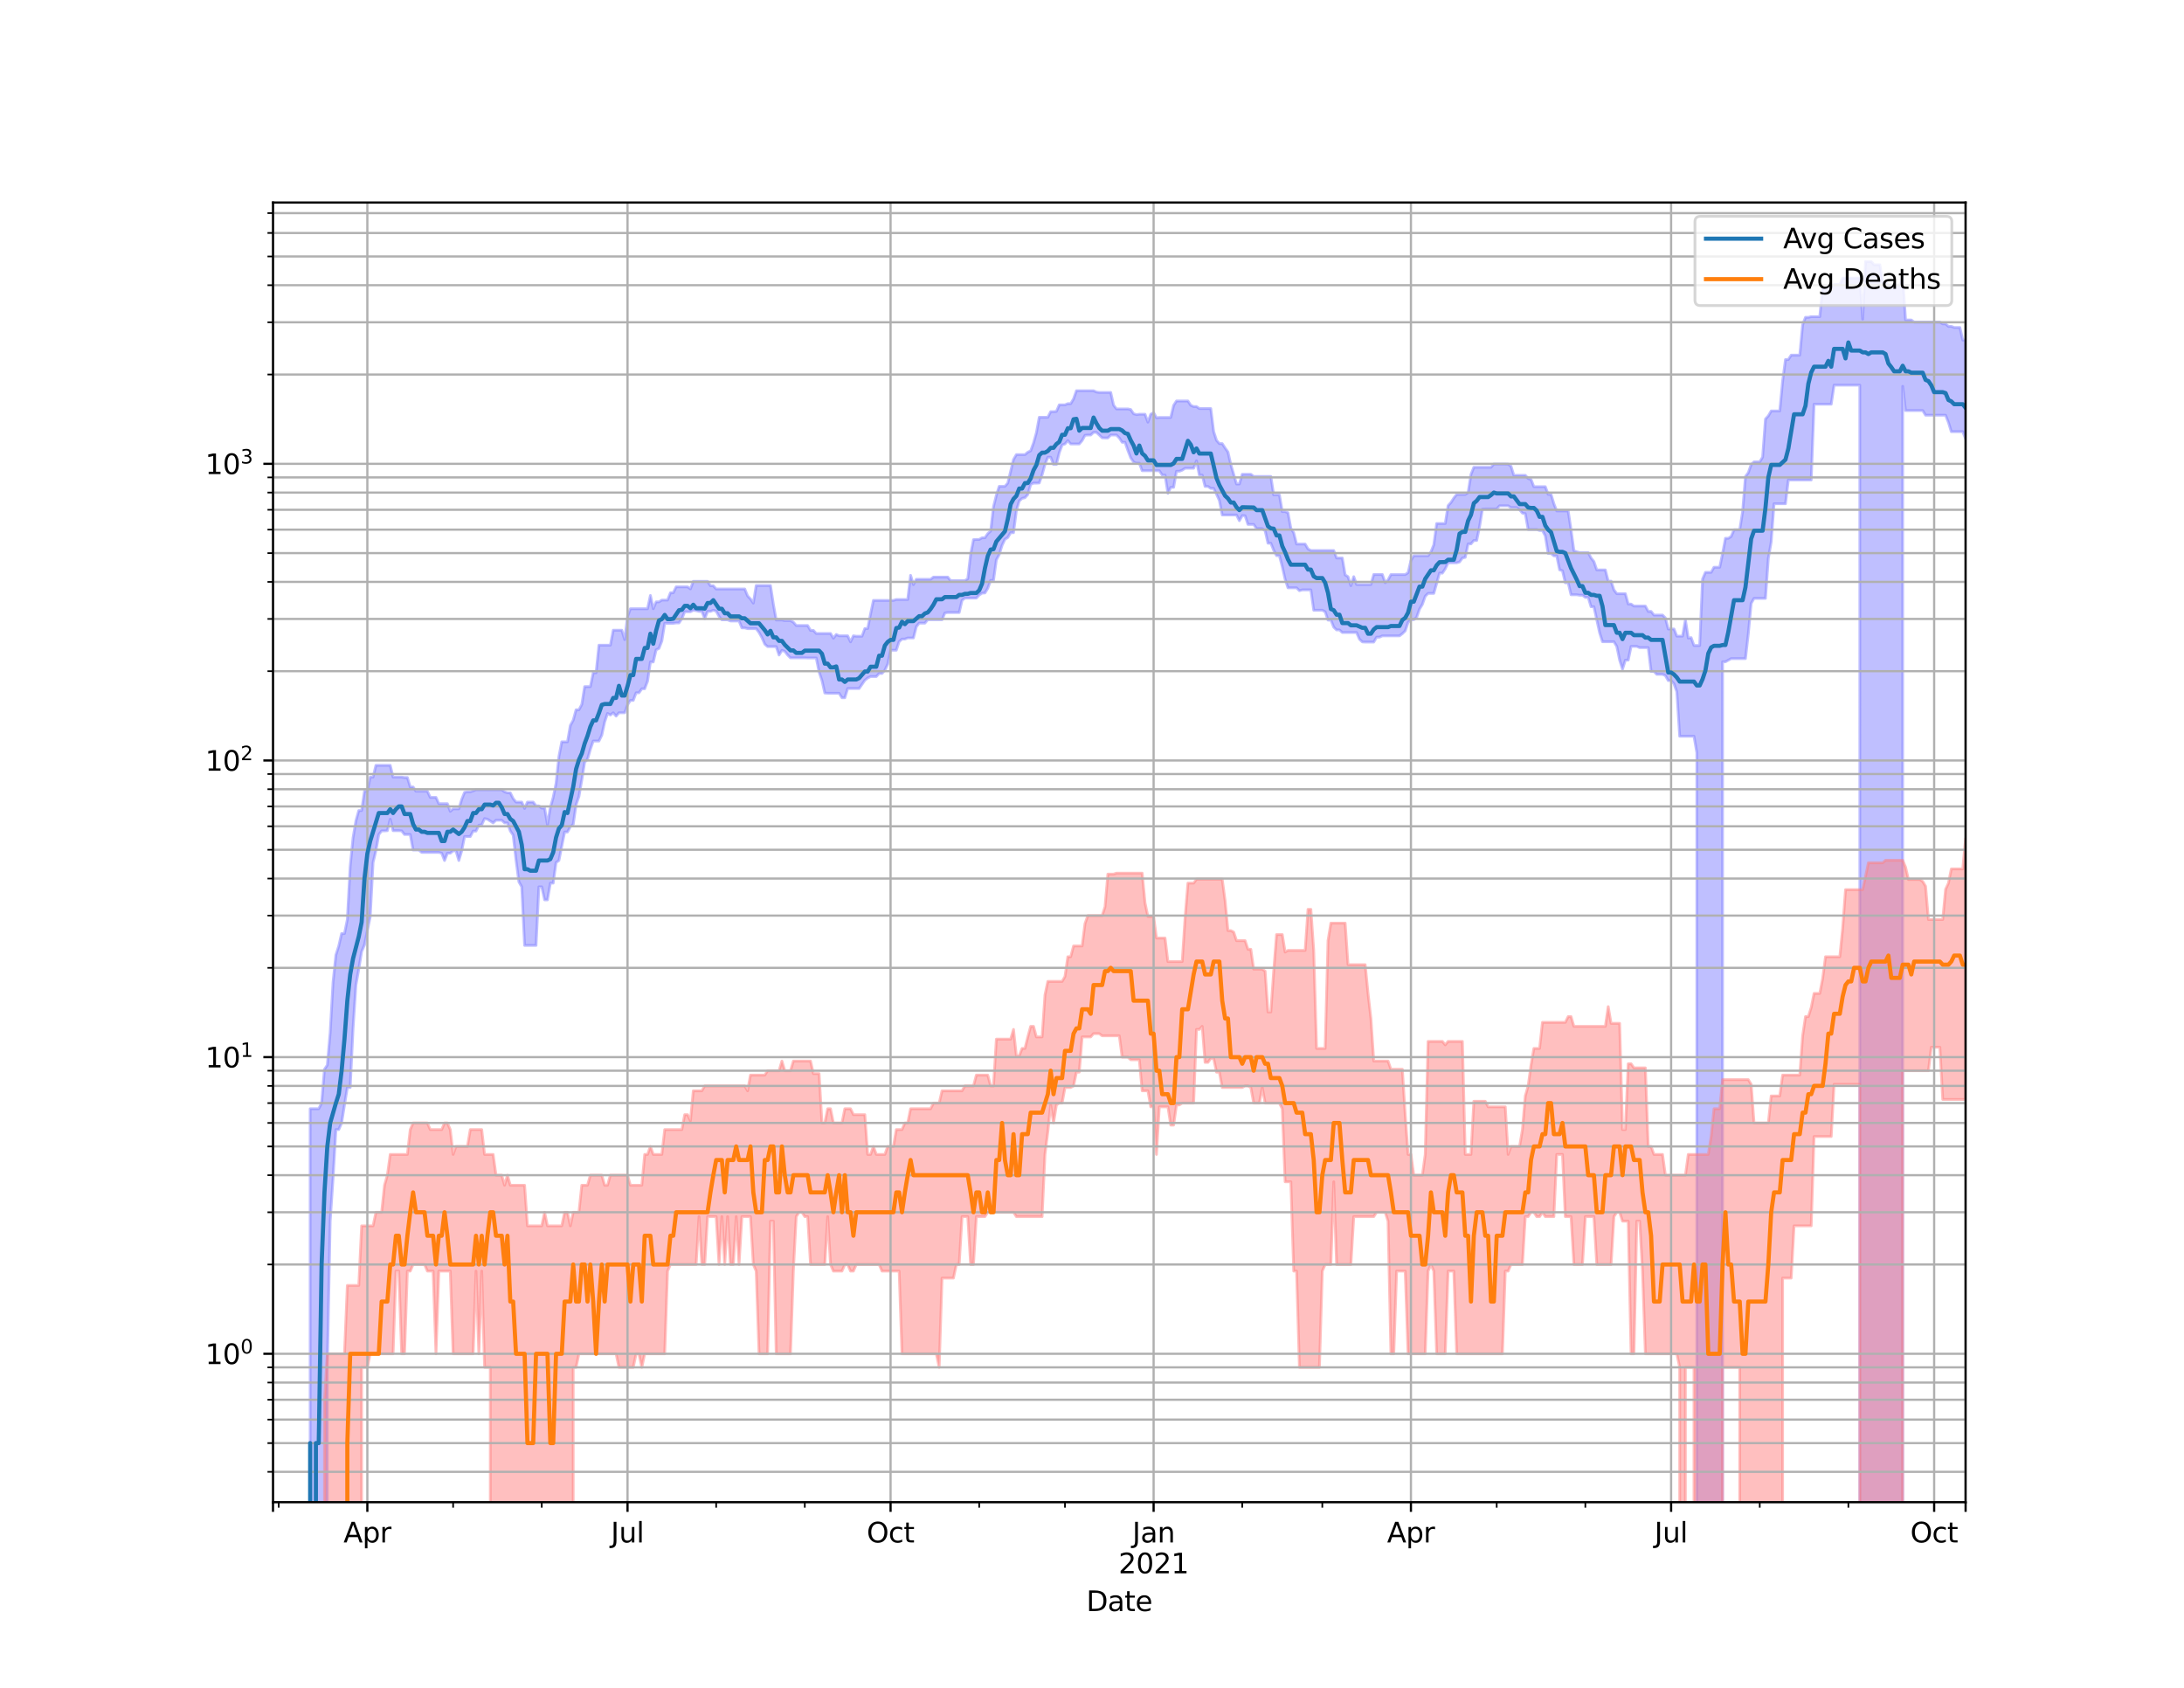 <?xml version="1.0" encoding="utf-8" standalone="no"?>
<!DOCTYPE svg PUBLIC "-//W3C//DTD SVG 1.1//EN"
  "http://www.w3.org/Graphics/SVG/1.1/DTD/svg11.dtd">
<svg height="612pt" version="1.1" viewBox="0 0 792 612" width="792pt" xmlns="http://www.w3.org/2000/svg" xmlns:xlink="http://www.w3.org/1999/xlink">
 <defs>
  <style type="text/css">*{stroke-linecap:butt;stroke-linejoin:round;}</style>
 </defs>
 <g id="figure_1">
  <g id="patch_1">
   <path d="M 0 612 
L 792 612 
L 792 0 
L 0 0 
z
" style="fill:#ffffff;"/>
  </g>
  <g id="axes_1">
   <g id="patch_2">
    <path d="M 99 544.68 
L 712.8 544.68 
L 712.8 73.44 
L 99 73.44 
z
" style="fill:#ffffff;"/>
   </g>
   <g id="PolyCollection_1">
    <path clip-path="url(#p68e2955192)" d="M 99 108058.397 
L 99 108058.397 
L 100.037 108058.397 
L 101.074 108058.397 
L 102.11 108058.397 
L 103.147 108058.397 
L 104.184 108058.397 
L 105.221 108058.397 
L 106.258 108058.397 
L 107.295 108058.397 
L 108.331 108058.397 
L 109.368 108058.397 
L 110.405 108058.397 
L 111.442 108058.397 
L 112.479 402.02 
L 113.516 402.02 
L 114.552 402.02 
L 115.589 402.02 
L 116.626 399.974 
L 117.663 387.717 
L 118.7 386.202 
L 119.736 374.406 
L 120.773 356.113 
L 121.81 346.266 
L 122.847 343.001 
L 123.884 338.494 
L 124.921 338.494 
L 125.957 333.412 
L 126.994 314.097 
L 128.031 303.757 
L 129.068 297.626 
L 130.105 293.898 
L 131.142 293.898 
L 132.178 286.874 
L 133.215 286.874 
L 134.252 281.769 
L 135.289 281.769 
L 136.326 277.505 
L 137.363 277.505 
L 138.399 277.505 
L 139.436 277.505 
L 140.473 277.505 
L 141.51 277.505 
L 142.547 281.769 
L 143.583 281.769 
L 144.62 281.769 
L 145.657 281.769 
L 146.694 281.929 
L 147.731 281.929 
L 148.768 285.358 
L 149.804 285.358 
L 150.841 286.874 
L 151.878 286.874 
L 152.915 286.874 
L 153.952 286.874 
L 154.989 286.874 
L 156.025 289.121 
L 157.062 289.121 
L 158.099 289.121 
L 159.136 291.416 
L 160.173 291.416 
L 161.209 291.416 
L 162.246 291.416 
L 163.283 294.175 
L 164.32 293.282 
L 165.357 293.282 
L 166.394 293.282 
L 167.43 289.874 
L 168.467 287.291 
L 169.504 287.112 
L 170.541 287.112 
L 171.578 286.756 
L 172.615 286.344 
L 173.651 286.344 
L 174.688 286.344 
L 175.725 286.344 
L 176.762 286.344 
L 177.799 286.344 
L 178.835 286.344 
L 179.872 286.344 
L 180.909 286.344 
L 181.946 286.344 
L 182.983 287.112 
L 184.02 287.471 
L 185.056 287.471 
L 186.093 289.558 
L 187.13 290.831 
L 188.167 290.831 
L 189.204 290.831 
L 190.241 293.146 
L 191.277 290.831 
L 192.314 290.831 
L 193.351 290.831 
L 194.388 292.207 
L 195.425 292.207 
L 196.461 293.011 
L 197.498 293.011 
L 198.535 299.066 
L 199.572 292.808 
L 200.609 289.121 
L 201.646 284.056 
L 202.682 274.318 
L 203.719 268.972 
L 204.756 268.972 
L 205.793 268.972 
L 206.83 263.022 
L 207.867 261.14 
L 208.903 257.366 
L 209.94 257.366 
L 210.977 255.452 
L 212.014 248.965 
L 213.051 248.965 
L 214.088 248.965 
L 215.124 243.95 
L 216.161 243.95 
L 217.198 233.94 
L 218.235 233.94 
L 219.272 233.94 
L 220.308 233.94 
L 221.345 233.94 
L 222.382 228.503 
L 223.419 228.503 
L 224.456 228.503 
L 225.493 228.503 
L 226.529 231.922 
L 227.566 223.542 
L 228.603 220.725 
L 229.64 220.725 
L 230.677 220.725 
L 231.714 220.725 
L 232.75 220.725 
L 233.787 220.725 
L 234.824 220.725 
L 235.861 215.904 
L 236.898 220.725 
L 237.934 218.232 
L 238.971 218.232 
L 240.008 217.582 
L 241.045 217.582 
L 242.082 217.582 
L 243.119 214.941 
L 244.155 214.941 
L 245.192 212.792 
L 246.229 212.792 
L 247.266 212.792 
L 248.303 212.792 
L 249.34 212.792 
L 250.376 213.526 
L 251.413 210.795 
L 252.45 210.795 
L 253.487 210.795 
L 254.524 210.795 
L 255.56 210.795 
L 256.597 210.795 
L 257.634 212.393 
L 258.671 212.393 
L 259.708 213.563 
L 260.745 213.563 
L 261.781 213.563 
L 262.818 213.563 
L 263.855 213.563 
L 264.892 213.563 
L 265.929 213.563 
L 266.966 213.563 
L 268.002 213.563 
L 269.039 213.563 
L 270.076 213.563 
L 271.113 216.086 
L 272.15 217.18 
L 273.186 218.684 
L 274.223 212.321 
L 275.26 212.321 
L 276.297 212.321 
L 277.334 212.321 
L 278.371 212.321 
L 279.407 212.321 
L 280.444 219.016 
L 281.481 224.812 
L 282.518 224.812 
L 283.555 224.812 
L 284.592 225.048 
L 285.628 225.048 
L 286.665 225.048 
L 287.702 225.604 
L 288.739 226.801 
L 289.776 226.801 
L 290.812 226.801 
L 291.849 226.801 
L 292.886 226.801 
L 293.923 228.571 
L 294.96 228.571 
L 295.997 229.691 
L 297.033 229.691 
L 298.07 229.691 
L 299.107 229.691 
L 300.144 229.691 
L 301.181 229.691 
L 302.218 231.413 
L 303.254 230.058 
L 304.291 230.535 
L 305.328 230.535 
L 306.365 230.535 
L 307.402 230.535 
L 308.439 232.733 
L 309.475 230.535 
L 310.512 230.695 
L 311.549 230.695 
L 312.586 230.695 
L 313.623 227.895 
L 314.659 227.895 
L 315.696 222.634 
L 316.733 217.703 
L 317.77 217.703 
L 318.807 217.703 
L 319.844 217.703 
L 320.88 217.703 
L 321.917 217.703 
L 322.954 217.703 
L 323.991 217.703 
L 325.028 217.38 
L 326.065 217.38 
L 327.101 217.38 
L 328.138 217.38 
L 329.175 217.38 
L 330.212 208.603 
L 331.249 211.985 
L 332.285 210.057 
L 333.322 210.057 
L 334.359 210.057 
L 335.396 210.057 
L 336.433 210.057 
L 337.47 210.057 
L 338.506 209.24 
L 339.543 209.24 
L 340.58 209.24 
L 341.617 209.24 
L 342.654 209.24 
L 343.691 209.24 
L 344.727 210.54 
L 345.764 210.54 
L 346.801 210.54 
L 347.838 210.54 
L 348.875 210.54 
L 349.911 210.54 
L 350.948 209.851 
L 351.985 200.961 
L 353.022 195.674 
L 354.059 195.598 
L 355.096 195.598 
L 356.132 194.997 
L 357.169 194.997 
L 358.206 193.479 
L 359.243 192.573 
L 360.28 183.731 
L 361.317 179.562 
L 362.353 176.338 
L 363.39 176.338 
L 364.427 176.338 
L 365.464 175.168 
L 366.501 170.888 
L 367.538 166.601 
L 368.574 164.837 
L 369.611 164.837 
L 370.648 164.837 
L 371.685 164.837 
L 372.722 163.967 
L 373.758 163.457 
L 374.795 160.623 
L 375.832 156.915 
L 376.869 151.304 
L 377.906 151.304 
L 378.943 151.304 
L 379.979 151.304 
L 381.016 149.266 
L 382.053 149.266 
L 383.09 149.172 
L 384.127 146.796 
L 385.164 146.796 
L 386.2 146.796 
L 387.237 146.363 
L 388.274 146.363 
L 389.311 144.632 
L 390.348 141.68 
L 391.384 141.68 
L 392.421 141.68 
L 393.458 141.68 
L 394.495 141.68 
L 395.532 141.68 
L 396.569 141.68 
L 397.605 142.151 
L 398.642 142.296 
L 399.679 142.296 
L 400.716 142.296 
L 401.753 142.296 
L 402.79 142.296 
L 403.826 146.902 
L 404.863 148.267 
L 405.9 148.267 
L 406.937 148.267 
L 407.974 148.267 
L 409.01 148.267 
L 410.047 148.496 
L 411.084 150.02 
L 412.121 150.334 
L 413.158 150.201 
L 414.195 150.201 
L 415.231 150.201 
L 416.268 153.069 
L 417.305 150.201 
L 418.342 149.613 
L 419.379 151.487 
L 420.416 151.379 
L 421.452 151.379 
L 422.489 151.379 
L 423.526 151.379 
L 424.563 151.379 
L 425.6 146.985 
L 426.636 145.389 
L 427.673 145.389 
L 428.71 145.389 
L 429.747 145.389 
L 430.784 145.389 
L 431.821 146.964 
L 432.857 147.42 
L 433.894 147.42 
L 434.931 148.136 
L 435.968 148.136 
L 437.005 148.136 
L 438.042 148.136 
L 439.078 148.136 
L 440.115 156.473 
L 441.152 159.655 
L 442.189 160.846 
L 443.226 160.846 
L 444.262 162.438 
L 445.299 163.886 
L 446.336 168.42 
L 447.373 171.97 
L 448.41 175.484 
L 449.447 175.484 
L 450.483 171.97 
L 451.52 171.97 
L 452.557 171.97 
L 453.594 171.97 
L 454.631 172.752 
L 455.668 172.752 
L 456.704 172.752 
L 457.741 172.752 
L 458.778 172.752 
L 459.815 172.752 
L 460.852 172.752 
L 461.889 179.449 
L 462.925 179.449 
L 463.962 179.449 
L 464.999 185.511 
L 466.036 185.511 
L 467.073 185.919 
L 468.109 191.568 
L 469.146 193.167 
L 470.183 197.275 
L 471.22 197.275 
L 472.257 197.275 
L 473.294 197.275 
L 474.33 199.041 
L 475.367 199.614 
L 476.404 199.614 
L 477.441 199.614 
L 478.478 199.614 
L 479.515 199.614 
L 480.551 199.614 
L 481.588 199.614 
L 482.625 199.614 
L 483.662 199.614 
L 484.699 202.328 
L 485.735 202.328 
L 486.772 202.328 
L 487.809 208.458 
L 488.846 209.093 
L 489.883 212.357 
L 490.92 209.093 
L 491.956 211.938 
L 492.993 211.938 
L 494.03 211.938 
L 495.067 211.938 
L 496.104 211.938 
L 497.141 211.938 
L 498.177 208.304 
L 499.214 208.304 
L 500.251 208.304 
L 501.288 208.304 
L 502.325 211.275 
L 503.361 210.263 
L 504.398 208.337 
L 505.435 208.337 
L 506.472 208.337 
L 507.509 208.337 
L 508.546 208.337 
L 509.582 208.337 
L 510.619 207.658 
L 511.656 203.22 
L 512.693 201.501 
L 513.73 201.501 
L 514.767 201.501 
L 515.803 201.501 
L 516.84 201.501 
L 517.877 201.501 
L 518.914 200.12 
L 519.951 197.537 
L 520.987 189.828 
L 522.024 189.828 
L 523.061 189.828 
L 524.098 189.828 
L 525.135 183.348 
L 526.172 182.199 
L 527.208 180.593 
L 528.245 179.289 
L 529.282 179.289 
L 530.319 179.289 
L 531.356 179.289 
L 532.393 178.624 
L 533.429 172.021 
L 534.466 169.436 
L 535.503 169.436 
L 536.54 169.436 
L 537.577 169.436 
L 538.614 169.436 
L 539.65 169.436 
L 540.687 169.436 
L 541.724 168.279 
L 542.761 168.279 
L 543.798 168.279 
L 544.834 168.279 
L 545.871 168.279 
L 546.908 168.307 
L 547.945 169.044 
L 548.982 172.347 
L 550.019 172.347 
L 551.055 172.347 
L 552.092 172.347 
L 553.129 172.347 
L 554.166 173.495 
L 555.203 173.826 
L 556.24 176.472 
L 557.276 176.472 
L 558.313 176.472 
L 559.35 176.472 
L 560.387 176.472 
L 561.424 179.248 
L 562.46 179.248 
L 563.497 182.661 
L 564.534 185.261 
L 565.571 185.261 
L 566.608 185.261 
L 567.645 185.261 
L 568.681 185.261 
L 569.718 192.102 
L 570.755 199.706 
L 571.792 200.093 
L 572.829 200.371 
L 573.866 200.371 
L 574.902 200.371 
L 575.939 200.371 
L 576.976 202.319 
L 578.013 203.627 
L 579.05 206.646 
L 580.086 206.646 
L 581.123 206.646 
L 582.16 206.646 
L 583.197 210.726 
L 584.234 210.726 
L 585.271 213.897 
L 586.307 215.259 
L 587.344 215.259 
L 588.381 215.259 
L 589.418 215.259 
L 590.455 219.03 
L 591.492 219.03 
L 592.528 219.757 
L 593.565 219.757 
L 594.602 219.757 
L 595.639 219.757 
L 596.676 219.757 
L 597.712 221.699 
L 598.749 221.699 
L 599.786 223.01 
L 600.823 223.01 
L 601.86 223.01 
L 602.897 223.01 
L 603.933 224.064 
L 604.97 228.063 
L 606.007 228.063 
L 607.044 228.063 
L 608.081 230.659 
L 609.118 230.659 
L 610.154 230.659 
L 611.191 224.765 
L 612.228 231.358 
L 613.265 231.196 
L 614.302 234.054 
L 615.339 234.054 
L 616.375 234.054 
L 617.412 209.965 
L 618.449 207.527 
L 619.486 207.527 
L 620.523 207.527 
L 621.559 205.677 
L 622.596 205.677 
L 623.633 205.677 
L 624.67 200.688 
L 625.707 195.188 
L 626.744 195.188 
L 627.78 194.543 
L 628.817 192.087 
L 629.854 192.087 
L 630.891 192.087 
L 631.928 185.558 
L 632.965 172.773 
L 634.001 171.401 
L 635.038 168.434 
L 636.075 167.476 
L 637.112 167.476 
L 638.149 167.476 
L 639.185 165.742 
L 640.222 151.94 
L 641.259 150.806 
L 642.296 149.014 
L 643.333 149.014 
L 644.37 149.014 
L 645.406 149.014 
L 646.443 138.184 
L 647.48 130.37 
L 648.517 130.37 
L 649.554 128.769 
L 650.591 128.769 
L 651.627 128.769 
L 652.664 128.769 
L 653.701 117.755 
L 654.738 115.062 
L 655.775 115.062 
L 656.811 114.82 
L 657.848 114.82 
L 658.885 114.82 
L 659.922 114.82 
L 660.959 103.923 
L 661.996 103.923 
L 663.032 103.923 
L 664.069 103.923 
L 665.106 103.143 
L 666.143 103.143 
L 667.18 103.143 
L 668.217 100.867 
L 669.253 100.867 
L 670.29 100.867 
L 671.327 100.867 
L 672.364 100.867 
L 673.401 100.867 
L 674.438 100.867 
L 675.474 115.72 
L 676.511 94.86 
L 677.548 94.86 
L 678.585 94.86 
L 679.622 96.015 
L 680.658 96.015 
L 681.695 96.015 
L 682.732 102.087 
L 683.769 102.087 
L 684.806 103.354 
L 685.843 103.354 
L 686.879 103.354 
L 687.916 103.354 
L 688.953 103.354 
L 689.99 100.349 
L 691.027 116.022 
L 692.064 116.022 
L 693.1 116.022 
L 694.137 116.795 
L 695.174 116.795 
L 696.211 116.795 
L 697.248 116.795 
L 698.284 116.795 
L 699.321 116.795 
L 700.358 116.795 
L 701.395 116.795 
L 702.432 116.795 
L 703.469 116.795 
L 704.505 117.43 
L 705.542 117.43 
L 706.579 118.342 
L 707.616 118.342 
L 708.653 118.74 
L 709.69 118.74 
L 710.726 118.74 
L 711.763 123.29 
L 712.8 123.29 
L 712.8 159.044 
L 712.8 159.044 
L 711.763 156.52 
L 710.726 156.52 
L 709.69 156.52 
L 708.653 156.52 
L 707.616 156.52 
L 706.579 153.171 
L 705.542 150.561 
L 704.505 150.561 
L 703.469 150.561 
L 702.432 150.561 
L 701.395 150.561 
L 700.358 150.561 
L 699.321 150.561 
L 698.284 150.561 
L 697.248 148.862 
L 696.211 148.862 
L 695.174 148.862 
L 694.137 148.862 
L 693.1 148.862 
L 692.064 148.862 
L 691.027 148.862 
L 689.99 140.068 
L 688.953 108058.397 
L 687.916 108058.397 
L 686.879 108058.397 
L 685.843 108058.397 
L 684.806 108058.397 
L 683.769 108058.397 
L 682.732 108058.397 
L 681.695 108058.397 
L 680.658 108058.397 
L 679.622 108058.397 
L 678.585 108058.397 
L 677.548 108058.397 
L 676.511 108058.397 
L 675.474 108058.397 
L 674.438 139.655 
L 673.401 139.655 
L 672.364 139.655 
L 671.327 139.655 
L 670.29 139.655 
L 669.253 139.655 
L 668.217 139.655 
L 667.18 139.655 
L 666.143 139.655 
L 665.106 139.655 
L 664.069 146.557 
L 663.032 146.557 
L 661.996 146.557 
L 660.959 146.557 
L 659.922 146.557 
L 658.885 146.557 
L 657.848 146.557 
L 656.811 174.042 
L 655.775 174.042 
L 654.738 174.042 
L 653.701 174.042 
L 652.664 174.042 
L 651.627 174.042 
L 650.591 174.042 
L 649.554 174.042 
L 648.517 174.042 
L 647.48 182.655 
L 646.443 182.655 
L 645.406 182.655 
L 644.37 182.655 
L 643.333 182.655 
L 642.296 196.497 
L 641.259 202.494 
L 640.222 216.967 
L 639.185 216.967 
L 638.149 216.967 
L 637.112 216.967 
L 636.075 216.967 
L 635.038 218.794 
L 634.001 229.813 
L 632.965 238.804 
L 631.928 238.804 
L 630.891 238.804 
L 629.854 238.804 
L 628.817 238.804 
L 627.78 238.804 
L 626.744 239.38 
L 625.707 239.963 
L 624.67 239.963 
L 623.633 108058.397 
L 622.596 108058.397 
L 621.559 108058.397 
L 620.523 108058.397 
L 619.486 108058.397 
L 618.449 108058.397 
L 617.412 108058.397 
L 616.375 108058.397 
L 615.339 272.934 
L 614.302 266.955 
L 613.265 266.955 
L 612.228 266.955 
L 611.191 266.955 
L 610.154 266.955 
L 609.118 266.955 
L 608.081 250.818 
L 607.044 247.923 
L 606.007 246.778 
L 604.97 246.778 
L 603.933 244.955 
L 602.897 244.522 
L 601.86 244.522 
L 600.823 244.522 
L 599.786 243.456 
L 598.749 243.456 
L 597.712 234.826 
L 596.676 234.826 
L 595.639 234.826 
L 594.602 234.826 
L 593.565 234.381 
L 592.528 234.381 
L 591.492 234.381 
L 590.455 239.358 
L 589.418 239.358 
L 588.381 242.644 
L 587.344 239.358 
L 586.307 234.381 
L 585.271 232.678 
L 584.234 232.678 
L 583.197 232.678 
L 582.16 232.678 
L 581.123 232.678 
L 580.086 229.447 
L 579.05 224.734 
L 578.013 219.997 
L 576.976 219.997 
L 575.939 216.61 
L 574.902 216.61 
L 573.866 215.826 
L 572.829 215.826 
L 571.792 215.658 
L 570.755 215.658 
L 569.718 215.658 
L 568.681 211.322 
L 567.645 211.322 
L 566.608 206.945 
L 565.571 206.614 
L 564.534 201.549 
L 563.497 201.549 
L 562.46 200.698 
L 561.424 200.698 
L 560.387 194.305 
L 559.35 192.345 
L 558.313 192.345 
L 557.276 191.986 
L 556.24 191.986 
L 555.203 191.986 
L 554.166 191.986 
L 553.129 186.241 
L 552.092 186.063 
L 551.055 184.799 
L 550.019 184.051 
L 548.982 184.051 
L 547.945 184.051 
L 546.908 183.393 
L 545.871 183.393 
L 544.834 183.393 
L 543.798 183.393 
L 542.761 184.546 
L 541.724 184.546 
L 540.687 184.546 
L 539.65 184.546 
L 538.614 184.546 
L 537.577 184.593 
L 536.54 190.97 
L 535.503 195.978 
L 534.466 195.978 
L 533.429 197.214 
L 532.393 197.214 
L 531.356 202.086 
L 530.319 202.328 
L 529.282 203.757 
L 528.245 204.068 
L 527.208 204.068 
L 526.172 204.068 
L 525.135 204.068 
L 524.098 206.244 
L 523.061 207.81 
L 522.024 207.81 
L 520.987 211.51 
L 519.951 215.157 
L 518.914 215.157 
L 517.877 215.157 
L 516.84 216.203 
L 515.803 219.141 
L 514.767 220.855 
L 513.73 223.849 
L 512.693 224.687 
L 511.656 224.687 
L 510.619 225.684 
L 509.582 228.759 
L 508.546 229.76 
L 507.509 230.553 
L 506.472 230.553 
L 505.435 230.553 
L 504.398 230.553 
L 503.361 230.553 
L 502.325 230.553 
L 501.288 230.553 
L 500.251 231.034 
L 499.214 231.034 
L 498.177 232.808 
L 497.141 232.808 
L 496.104 232.808 
L 495.067 232.808 
L 494.03 232.752 
L 492.993 231.758 
L 491.956 229.343 
L 490.92 229.343 
L 489.883 229.343 
L 488.846 229.343 
L 487.809 229.343 
L 486.772 229.343 
L 485.735 228.401 
L 484.699 228.401 
L 483.662 227.411 
L 482.625 224.844 
L 481.588 224.844 
L 480.551 221.831 
L 479.515 221.26 
L 478.478 221.26 
L 477.441 221.26 
L 476.404 221.26 
L 475.367 213.885 
L 474.33 213.885 
L 473.294 213.885 
L 472.257 213.885 
L 471.22 214.184 
L 470.183 213.145 
L 469.146 213.145 
L 468.109 213.145 
L 467.073 213.145 
L 466.036 210.057 
L 464.999 205.448 
L 463.962 201.463 
L 462.925 201.463 
L 461.889 199.532 
L 460.852 196.962 
L 459.815 196.962 
L 458.778 192.439 
L 457.741 191.66 
L 456.704 191.66 
L 455.668 191.66 
L 454.631 190.148 
L 453.594 190.148 
L 452.557 190.148 
L 451.52 187.025 
L 450.483 186.941 
L 449.447 188.799 
L 448.41 186.739 
L 447.373 186.739 
L 446.336 186.739 
L 445.299 186.739 
L 444.262 186.739 
L 443.226 186.739 
L 442.189 181.466 
L 441.152 179.2 
L 440.115 177.09 
L 439.078 177.09 
L 438.042 176.383 
L 437.005 176.383 
L 435.968 172.275 
L 434.931 172.275 
L 433.894 167.073 
L 432.857 169.778 
L 431.821 169.778 
L 430.784 169.778 
L 429.747 169.778 
L 428.71 170.479 
L 427.673 170.874 
L 426.636 170.874 
L 425.6 176.707 
L 424.563 176.707 
L 423.526 178.876 
L 422.489 172.26 
L 421.452 172.26 
L 420.416 170.676 
L 419.379 170.676 
L 418.342 170.676 
L 417.305 170.676 
L 416.268 170.676 
L 415.231 170.676 
L 414.195 170.676 
L 413.158 167.948 
L 412.121 167.948 
L 411.084 167.541 
L 410.047 166.017 
L 409.01 163.322 
L 407.974 160.377 
L 406.937 160.377 
L 405.9 158.799 
L 404.863 157.741 
L 403.826 157.741 
L 402.79 157.741 
L 401.753 158.799 
L 400.716 158.799 
L 399.679 158.753 
L 398.642 157.741 
L 397.605 156.776 
L 396.569 156.776 
L 395.532 157.741 
L 394.495 157.741 
L 393.458 157.834 
L 392.421 159.753 
L 391.384 160.974 
L 390.348 160.974 
L 389.311 160.974 
L 388.274 160.974 
L 387.237 159.753 
L 386.2 160.974 
L 385.164 161.34 
L 384.127 164.138 
L 383.09 168.406 
L 382.053 168.406 
L 381.016 165.786 
L 379.979 165.786 
L 378.943 168.406 
L 377.906 172.183 
L 376.869 175.119 
L 375.832 175.168 
L 374.795 175.168 
L 373.758 175.67 
L 372.722 179.313 
L 371.685 180.465 
L 370.648 180.703 
L 369.611 181.659 
L 368.574 185.16 
L 367.538 193.143 
L 366.501 193.143 
L 365.464 194.898 
L 364.427 195.548 
L 363.39 197.739 
L 362.353 201.065 
L 361.317 203.003 
L 360.28 210.459 
L 359.243 210.459 
L 358.206 213.317 
L 357.169 215.004 
L 356.132 215.068 
L 355.096 215.761 
L 354.059 216.861 
L 353.022 216.861 
L 351.985 216.861 
L 350.948 216.861 
L 349.911 216.861 
L 348.875 217.676 
L 347.838 222.097 
L 346.801 222.097 
L 345.764 222.097 
L 344.727 222.097 
L 343.691 222.097 
L 342.654 222.246 
L 341.617 224.702 
L 340.58 224.702 
L 339.543 224.702 
L 338.506 224.702 
L 337.47 224.702 
L 336.433 224.702 
L 335.396 225.941 
L 334.359 225.941 
L 333.322 225.941 
L 332.285 227.246 
L 331.249 231.322 
L 330.212 231.322 
L 329.175 231.322 
L 328.138 231.721 
L 327.101 231.721 
L 326.065 232.64 
L 325.028 235.769 
L 323.991 235.769 
L 322.954 235.769 
L 321.917 240.862 
L 320.88 243.014 
L 319.844 244.188 
L 318.807 244.188 
L 317.77 245.319 
L 316.733 245.319 
L 315.696 245.319 
L 314.659 245.833 
L 313.623 246.653 
L 312.586 248.155 
L 311.549 249.654 
L 310.512 249.654 
L 309.475 249.654 
L 308.439 249.654 
L 307.402 249.654 
L 306.365 253.005 
L 305.328 253.005 
L 304.291 251.369 
L 303.254 251.369 
L 302.218 251.369 
L 301.181 251.369 
L 300.144 251.369 
L 299.107 251.286 
L 298.07 246.728 
L 297.033 243.644 
L 295.997 238.572 
L 294.96 238.572 
L 293.923 238.572 
L 292.886 238.572 
L 291.849 238.53 
L 290.812 238.53 
L 289.776 238.53 
L 288.739 238.53 
L 287.702 238.53 
L 286.665 238.53 
L 285.628 237.509 
L 284.592 236.168 
L 283.555 235.809 
L 282.518 237.509 
L 281.481 234.458 
L 280.444 234.458 
L 279.407 234.458 
L 278.371 234.458 
L 277.334 233.559 
L 276.297 231.178 
L 275.26 229.343 
L 274.223 227.946 
L 273.186 227.946 
L 272.15 227.946 
L 271.113 227.946 
L 270.076 227.661 
L 269.039 227.661 
L 268.002 225.159 
L 266.966 225.159 
L 265.929 225.159 
L 264.892 225.159 
L 263.855 224.749 
L 262.818 224.749 
L 261.781 224.749 
L 260.745 223.496 
L 259.708 221.596 
L 258.671 221.275 
L 257.634 221.684 
L 256.597 221.684 
L 255.56 224.328 
L 254.524 221.684 
L 253.487 221.684 
L 252.45 221.421 
L 251.413 221.29 
L 250.376 221.817 
L 249.34 221.817 
L 248.303 221.817 
L 247.266 224.359 
L 246.229 225.86 
L 245.192 225.86 
L 244.155 226.005 
L 243.119 226.005 
L 242.082 226.005 
L 241.045 226.005 
L 240.008 232.437 
L 238.971 235.099 
L 237.934 235.631 
L 236.898 240.028 
L 235.861 240.028 
L 234.824 247.005 
L 233.787 249.735 
L 232.75 249.735 
L 231.714 251.203 
L 230.677 251.203 
L 229.64 253.963 
L 228.603 253.963 
L 227.566 255.573 
L 226.529 258.45 
L 225.493 258.45 
L 224.456 258.45 
L 223.419 259.66 
L 222.382 258.45 
L 221.345 259.264 
L 220.308 258.677 
L 219.272 261.793 
L 218.235 266.569 
L 217.198 268.69 
L 216.161 268.69 
L 215.124 268.69 
L 214.088 271.675 
L 213.051 275.325 
L 212.014 276.355 
L 210.977 282.844 
L 209.94 288.811 
L 208.903 291.81 
L 207.867 298.912 
L 206.83 299.764 
L 205.793 301.677 
L 204.756 301.677 
L 203.719 306.835 
L 202.682 312.02 
L 201.646 312.737 
L 200.609 320.214 
L 199.572 320.214 
L 198.535 326.279 
L 197.498 326.279 
L 196.461 321.564 
L 195.425 321.564 
L 194.388 342.804 
L 193.351 342.804 
L 192.314 342.804 
L 191.277 342.804 
L 190.241 342.804 
L 189.204 321.564 
L 188.167 319.732 
L 187.13 311.818 
L 186.093 302.831 
L 185.056 301.272 
L 184.02 298.378 
L 182.983 298.378 
L 181.946 297.403 
L 180.909 297.403 
L 179.872 297.403 
L 178.835 298.378 
L 177.799 297.701 
L 176.762 297.033 
L 175.725 296.812 
L 174.688 299.066 
L 173.651 299.22 
L 172.615 301.353 
L 171.578 301.353 
L 170.541 303.334 
L 169.504 303.334 
L 168.467 303.334 
L 167.43 308.5 
L 166.394 312.02 
L 165.357 308.5 
L 164.32 308.5 
L 163.283 309.356 
L 162.246 309.356 
L 161.209 312.02 
L 160.173 309.356 
L 159.136 309.069 
L 158.099 309.069 
L 157.062 309.069 
L 156.025 309.069 
L 154.989 309.069 
L 153.952 309.069 
L 152.915 309.069 
L 151.878 308.218 
L 150.841 308.218 
L 149.804 308.218 
L 148.768 302.581 
L 147.731 302.581 
L 146.694 302.581 
L 145.657 301.272 
L 144.62 301.191 
L 143.583 301.191 
L 142.547 301.191 
L 141.51 297.033 
L 140.473 301.191 
L 139.436 301.272 
L 138.399 301.272 
L 137.363 302.581 
L 136.326 308.406 
L 135.289 312.737 
L 134.252 332.458 
L 133.215 337.433 
L 132.178 342.608 
L 131.142 345.015 
L 130.105 351.4 
L 129.068 357.168 
L 128.031 372.887 
L 126.994 394.323 
L 125.957 394.323 
L 124.921 400.646 
L 123.884 407.175 
L 122.847 409.571 
L 121.81 409.571 
L 120.773 427.3 
L 119.736 442.779 
L 118.7 495.801 
L 117.663 108058.397 
L 116.626 108058.397 
L 115.589 108058.397 
L 114.552 108058.397 
L 113.516 108058.397 
L 112.479 108058.397 
L 111.442 108058.397 
L 110.405 108058.397 
L 109.368 108058.397 
L 108.331 108058.397 
L 107.295 108058.397 
L 106.258 108058.397 
L 105.221 108058.397 
L 104.184 108058.397 
L 103.147 108058.397 
L 102.11 108058.397 
L 101.074 108058.397 
L 100.037 108058.397 
L 99 108058.397 
z
" style="fill:#8080ff;fill-opacity:0.5;stroke:#8080ff;stroke-opacity:0.5;"/>
   </g>
   <g id="PolyCollection_2">
    <path clip-path="url(#p68e2955192)" d="M 99 108058.397 
L 99 108058.397 
L 100.037 108058.397 
L 101.074 108058.397 
L 102.11 108058.397 
L 103.147 108058.397 
L 104.184 108058.397 
L 105.221 108058.397 
L 106.258 108058.397 
L 107.295 108058.397 
L 108.331 108058.397 
L 109.368 108058.397 
L 110.405 108058.397 
L 111.442 108058.397 
L 112.479 108058.397 
L 113.516 108058.397 
L 114.552 108058.397 
L 115.589 108058.397 
L 116.626 108058.397 
L 117.663 507.541 
L 118.7 490.879 
L 119.736 490.879 
L 120.773 490.879 
L 121.81 490.879 
L 122.847 490.879 
L 123.884 490.879 
L 124.921 490.879 
L 125.957 466.09 
L 126.994 466.09 
L 128.031 466.09 
L 129.068 466.09 
L 130.105 466.09 
L 131.142 444.478 
L 132.178 444.478 
L 133.215 444.478 
L 134.252 444.478 
L 135.289 444.478 
L 136.326 439.556 
L 137.363 439.556 
L 138.399 439.556 
L 139.436 429.759 
L 140.473 426.117 
L 141.51 418.583 
L 142.547 418.583 
L 143.583 418.583 
L 144.62 418.583 
L 145.657 418.583 
L 146.694 418.583 
L 147.731 418.583 
L 148.768 409.571 
L 149.804 407.175 
L 150.841 407.175 
L 151.878 407.175 
L 152.915 407.175 
L 153.952 407.175 
L 154.989 407.175 
L 156.025 409.571 
L 157.062 409.571 
L 158.099 409.571 
L 159.136 409.571 
L 160.173 409.571 
L 161.209 407.175 
L 162.246 407.175 
L 163.283 409.571 
L 164.32 418.583 
L 165.357 415.692 
L 166.394 415.692 
L 167.43 415.692 
L 168.467 415.692 
L 169.504 415.692 
L 170.541 409.571 
L 171.578 409.571 
L 172.615 409.571 
L 173.651 409.571 
L 174.688 409.571 
L 175.725 418.583 
L 176.762 418.583 
L 177.799 418.583 
L 178.835 418.583 
L 179.872 426.117 
L 180.909 426.117 
L 181.946 426.117 
L 182.983 429.759 
L 184.02 426.117 
L 185.056 429.759 
L 186.093 429.759 
L 187.13 429.759 
L 188.167 429.759 
L 189.204 429.759 
L 190.241 429.759 
L 191.277 444.478 
L 192.314 444.478 
L 193.351 444.478 
L 194.388 444.478 
L 195.425 444.478 
L 196.461 444.478 
L 197.498 439.556 
L 198.535 444.478 
L 199.572 444.478 
L 200.609 444.478 
L 201.646 444.478 
L 202.682 444.478 
L 203.719 444.478 
L 204.756 439.556 
L 205.793 439.556 
L 206.83 444.478 
L 207.867 439.556 
L 208.903 439.556 
L 209.94 439.556 
L 210.977 429.759 
L 212.014 429.759 
L 213.051 429.759 
L 214.088 426.117 
L 215.124 426.117 
L 216.161 426.117 
L 217.198 426.117 
L 218.235 426.117 
L 219.272 429.759 
L 220.308 429.759 
L 221.345 426.117 
L 222.382 426.117 
L 223.419 426.117 
L 224.456 426.117 
L 225.493 426.117 
L 226.529 426.117 
L 227.566 426.117 
L 228.603 429.759 
L 229.64 429.759 
L 230.677 429.759 
L 231.714 429.759 
L 232.75 429.759 
L 233.787 418.583 
L 234.824 418.583 
L 235.861 415.692 
L 236.898 418.583 
L 237.934 418.583 
L 238.971 418.583 
L 240.008 418.583 
L 241.045 409.571 
L 242.082 409.571 
L 243.119 409.571 
L 244.155 409.571 
L 245.192 409.571 
L 246.229 409.571 
L 247.266 409.571 
L 248.303 404.16 
L 249.34 404.16 
L 250.376 406.403 
L 251.413 395.521 
L 252.45 395.521 
L 253.487 395.521 
L 254.524 395.521 
L 255.56 393.736 
L 256.597 393.736 
L 257.634 393.736 
L 258.671 393.736 
L 259.708 393.736 
L 260.745 393.736 
L 261.781 393.736 
L 262.818 393.736 
L 263.855 393.736 
L 264.892 393.736 
L 265.929 393.736 
L 266.966 393.736 
L 268.002 393.736 
L 269.039 393.736 
L 270.076 393.736 
L 271.113 395.521 
L 272.15 389.817 
L 273.186 389.817 
L 274.223 389.817 
L 275.26 389.817 
L 276.297 389.817 
L 277.334 389.817 
L 278.371 388.233 
L 279.407 388.233 
L 280.444 388.233 
L 281.481 388.233 
L 282.518 388.233 
L 283.555 384.734 
L 284.592 388.233 
L 285.628 388.233 
L 286.665 388.233 
L 287.702 384.734 
L 288.739 384.734 
L 289.776 384.734 
L 290.812 384.734 
L 291.849 384.734 
L 292.886 384.734 
L 293.923 384.734 
L 294.96 389.283 
L 295.997 389.283 
L 297.033 389.283 
L 298.07 407.175 
L 299.107 407.175 
L 300.144 402.02 
L 301.181 402.02 
L 302.218 407.175 
L 303.254 407.175 
L 304.291 407.175 
L 305.328 407.175 
L 306.365 402.02 
L 307.402 402.02 
L 308.439 402.02 
L 309.475 404.16 
L 310.512 404.16 
L 311.549 404.16 
L 312.586 404.16 
L 313.623 404.16 
L 314.659 418.583 
L 315.696 418.583 
L 316.733 415.692 
L 317.77 418.583 
L 318.807 418.583 
L 319.844 418.583 
L 320.88 418.583 
L 321.917 415.692 
L 322.954 415.692 
L 323.991 415.692 
L 325.028 409.571 
L 326.065 409.571 
L 327.101 409.571 
L 328.138 407.175 
L 329.175 407.175 
L 330.212 402.02 
L 331.249 402.02 
L 332.285 402.02 
L 333.322 402.02 
L 334.359 402.02 
L 335.396 402.02 
L 336.433 402.02 
L 337.47 402.02 
L 338.506 399.974 
L 339.543 399.974 
L 340.58 399.974 
L 341.617 395.521 
L 342.654 395.521 
L 343.691 395.521 
L 344.727 395.521 
L 345.764 395.521 
L 346.801 395.521 
L 347.838 395.521 
L 348.875 395.521 
L 349.911 393.736 
L 350.948 393.736 
L 351.985 393.736 
L 353.022 393.736 
L 354.059 389.817 
L 355.096 389.817 
L 356.132 389.817 
L 357.169 389.817 
L 358.206 389.817 
L 359.243 393.736 
L 360.28 393.736 
L 361.317 376.782 
L 362.353 376.782 
L 363.39 376.782 
L 364.427 376.782 
L 365.464 376.782 
L 366.501 376.782 
L 367.538 373.262 
L 368.574 382.847 
L 369.611 382.847 
L 370.648 380.151 
L 371.685 380.151 
L 372.722 375.977 
L 373.758 372.146 
L 374.795 372.146 
L 375.832 375.977 
L 376.869 375.977 
L 377.906 375.977 
L 378.943 360.774 
L 379.979 355.852 
L 381.016 355.852 
L 382.053 355.852 
L 383.09 355.852 
L 384.127 355.852 
L 385.164 355.852 
L 386.2 354.07 
L 387.237 346.905 
L 388.274 346.905 
L 389.311 343.001 
L 390.348 343.001 
L 391.384 343.001 
L 392.421 343.001 
L 393.458 334.879 
L 394.495 331.989 
L 395.532 331.989 
L 396.569 331.989 
L 397.605 331.989 
L 398.642 331.989 
L 399.679 331.989 
L 400.716 328.828 
L 401.753 316.942 
L 402.79 316.942 
L 403.826 316.942 
L 404.863 316.605 
L 405.9 316.605 
L 406.937 316.605 
L 407.974 316.605 
L 409.01 316.605 
L 410.047 316.605 
L 411.084 316.605 
L 412.121 316.605 
L 413.158 316.605 
L 414.195 316.605 
L 415.231 327.395 
L 416.268 332.301 
L 417.305 332.301 
L 418.342 332.301 
L 419.379 340.134 
L 420.416 340.134 
L 421.452 340.134 
L 422.489 340.134 
L 423.526 348.651 
L 424.563 348.651 
L 425.6 348.651 
L 426.636 348.651 
L 427.673 348.651 
L 428.71 348.651 
L 429.747 332.932 
L 430.784 320.214 
L 431.821 320.214 
L 432.857 320.214 
L 433.894 318.784 
L 434.931 318.784 
L 435.968 318.784 
L 437.005 318.784 
L 438.042 318.784 
L 439.078 318.784 
L 440.115 318.784 
L 441.152 318.784 
L 442.189 318.784 
L 443.226 318.784 
L 444.262 326.556 
L 445.299 337.433 
L 446.336 337.433 
L 447.373 337.961 
L 448.41 341.07 
L 449.447 341.07 
L 450.483 341.07 
L 451.52 341.07 
L 452.557 344.199 
L 453.594 344.199 
L 454.631 351.4 
L 455.668 351.4 
L 456.704 351.4 
L 457.741 351.4 
L 458.778 352.113 
L 459.815 366.93 
L 460.852 366.93 
L 461.889 352.113 
L 462.925 338.854 
L 463.962 338.854 
L 464.999 338.854 
L 466.036 345.221 
L 467.073 344.605 
L 468.109 344.605 
L 469.146 344.605 
L 470.183 344.605 
L 471.22 344.605 
L 472.257 344.605 
L 473.294 344.605 
L 474.33 329.709 
L 475.367 329.709 
L 476.404 344.605 
L 477.441 380.151 
L 478.478 380.151 
L 479.515 380.151 
L 480.551 380.151 
L 481.588 341.07 
L 482.625 334.714 
L 483.662 334.714 
L 484.699 334.714 
L 485.735 334.714 
L 486.772 334.714 
L 487.809 334.714 
L 488.846 349.777 
L 489.883 349.777 
L 490.92 349.777 
L 491.956 349.777 
L 492.993 349.777 
L 494.03 349.777 
L 495.067 349.777 
L 496.104 360.201 
L 497.141 369.292 
L 498.177 384.734 
L 499.214 384.734 
L 500.251 384.734 
L 501.288 384.734 
L 502.325 384.734 
L 503.361 384.734 
L 504.398 387.717 
L 505.435 387.717 
L 506.472 387.717 
L 507.509 387.717 
L 508.546 387.717 
L 509.582 404.16 
L 510.619 418.583 
L 511.656 418.583 
L 512.693 426.117 
L 513.73 426.117 
L 514.767 426.117 
L 515.803 426.117 
L 516.84 418.583 
L 517.877 377.602 
L 518.914 377.602 
L 519.951 377.602 
L 520.987 377.602 
L 522.024 377.602 
L 523.061 377.602 
L 524.098 378.859 
L 525.135 377.602 
L 526.172 377.602 
L 527.208 377.602 
L 528.245 377.602 
L 529.282 377.602 
L 530.319 377.602 
L 531.356 418.583 
L 532.393 418.583 
L 533.429 418.583 
L 534.466 399.311 
L 535.503 399.311 
L 536.54 399.311 
L 537.577 399.311 
L 538.614 399.311 
L 539.65 401.328 
L 540.687 401.328 
L 541.724 401.328 
L 542.761 401.328 
L 543.798 401.328 
L 544.834 401.328 
L 545.871 401.328 
L 546.908 418.583 
L 547.945 415.692 
L 548.982 415.692 
L 550.019 415.692 
L 551.055 415.692 
L 552.092 409.571 
L 553.129 397.378 
L 554.166 393.736 
L 555.203 386.202 
L 556.24 380.151 
L 557.276 380.151 
L 558.313 380.151 
L 559.35 370.697 
L 560.387 370.697 
L 561.424 370.697 
L 562.46 370.697 
L 563.497 370.697 
L 564.534 370.697 
L 565.571 370.697 
L 566.608 370.697 
L 567.645 370.697 
L 568.681 368.605 
L 569.718 368.605 
L 570.755 372.146 
L 571.792 372.146 
L 572.829 372.146 
L 573.866 372.146 
L 574.902 372.146 
L 575.939 372.146 
L 576.976 372.146 
L 578.013 372.146 
L 579.05 372.146 
L 580.086 372.146 
L 581.123 372.146 
L 582.16 372.146 
L 583.197 364.997 
L 584.234 371.055 
L 585.271 371.055 
L 586.307 371.055 
L 587.344 371.055 
L 588.381 409.571 
L 589.418 409.571 
L 590.455 385.708 
L 591.492 385.708 
L 592.528 387.207 
L 593.565 387.207 
L 594.602 387.207 
L 595.639 387.207 
L 596.676 387.207 
L 597.712 415.692 
L 598.749 415.692 
L 599.786 418.583 
L 600.823 418.583 
L 601.86 418.583 
L 602.897 418.583 
L 603.933 426.117 
L 604.97 426.117 
L 606.007 426.117 
L 607.044 426.117 
L 608.081 426.117 
L 609.118 426.117 
L 610.154 426.117 
L 611.191 426.117 
L 612.228 418.583 
L 613.265 418.583 
L 614.302 418.583 
L 615.339 418.583 
L 616.375 418.583 
L 617.412 418.583 
L 618.449 418.583 
L 619.486 418.583 
L 620.523 412.097 
L 621.559 402.02 
L 622.596 402.02 
L 623.633 402.02 
L 624.67 391.457 
L 625.707 391.457 
L 626.744 391.457 
L 627.78 391.457 
L 628.817 391.457 
L 629.854 391.457 
L 630.891 391.457 
L 631.928 391.457 
L 632.965 391.457 
L 634.001 391.457 
L 635.038 393.155 
L 636.075 407.175 
L 637.112 407.175 
L 638.149 407.175 
L 639.185 407.175 
L 640.222 407.175 
L 641.259 407.175 
L 642.296 397.378 
L 643.333 397.378 
L 644.37 397.378 
L 645.406 397.378 
L 646.443 389.817 
L 647.48 389.817 
L 648.517 389.817 
L 649.554 389.817 
L 650.591 389.817 
L 651.627 389.817 
L 652.664 389.817 
L 653.701 375.579 
L 654.738 368.605 
L 655.775 368.605 
L 656.811 365.314 
L 657.848 360.201 
L 658.885 360.201 
L 659.922 360.201 
L 660.959 354.826 
L 661.996 346.905 
L 663.032 346.905 
L 664.069 346.905 
L 665.106 346.905 
L 666.143 346.905 
L 667.18 346.905 
L 668.217 336.566 
L 669.253 322.572 
L 670.29 322.572 
L 671.327 322.572 
L 672.364 322.572 
L 673.401 322.572 
L 674.438 322.572 
L 675.474 322.572 
L 676.511 317.739 
L 677.548 312.84 
L 678.585 312.84 
L 679.622 312.84 
L 680.658 312.84 
L 681.695 312.84 
L 682.732 312.84 
L 683.769 311.919 
L 684.806 311.919 
L 685.843 311.919 
L 686.879 311.919 
L 687.916 311.919 
L 688.953 311.919 
L 689.99 311.919 
L 691.027 314.416 
L 692.064 318.901 
L 693.1 318.901 
L 694.137 318.901 
L 695.174 318.901 
L 696.211 318.901 
L 697.248 319.612 
L 698.284 321.316 
L 699.321 333.412 
L 700.358 333.412 
L 701.395 333.412 
L 702.432 333.412 
L 703.469 333.412 
L 704.505 333.412 
L 705.542 322.445 
L 706.579 320.214 
L 707.616 315.062 
L 708.653 315.062 
L 709.69 315.062 
L 710.726 315.062 
L 711.763 315.062 
L 712.8 304.099 
L 712.8 398.658 
L 712.8 398.658 
L 711.763 398.658 
L 710.726 398.658 
L 709.69 398.658 
L 708.653 398.658 
L 707.616 398.658 
L 706.579 398.658 
L 705.542 398.658 
L 704.505 398.658 
L 703.469 379.716 
L 702.432 379.716 
L 701.395 379.716 
L 700.358 379.716 
L 699.321 388.233 
L 698.284 388.233 
L 697.248 388.233 
L 696.211 388.233 
L 695.174 388.233 
L 694.137 388.233 
L 693.1 388.233 
L 692.064 388.233 
L 691.027 388.233 
L 689.99 388.233 
L 688.953 108058.397 
L 687.916 108058.397 
L 686.879 108058.397 
L 685.843 108058.397 
L 684.806 108058.397 
L 683.769 108058.397 
L 682.732 108058.397 
L 681.695 108058.397 
L 680.658 108058.397 
L 679.622 108058.397 
L 678.585 108058.397 
L 677.548 108058.397 
L 676.511 108058.397 
L 675.474 108058.397 
L 674.438 393.155 
L 673.401 393.155 
L 672.364 393.155 
L 671.327 393.155 
L 670.29 393.155 
L 669.253 393.155 
L 668.217 393.155 
L 667.18 393.155 
L 666.143 393.155 
L 665.106 393.155 
L 664.069 412.097 
L 663.032 412.097 
L 661.996 412.097 
L 660.959 412.097 
L 659.922 412.097 
L 658.885 412.097 
L 657.848 412.097 
L 656.811 444.478 
L 655.775 444.478 
L 654.738 444.478 
L 653.701 444.478 
L 652.664 444.478 
L 651.627 444.478 
L 650.591 444.478 
L 649.554 463.42 
L 648.517 463.42 
L 647.48 463.42 
L 646.443 463.42 
L 645.406 108058.397 
L 644.37 108058.397 
L 643.333 108058.397 
L 642.296 108058.397 
L 641.259 108058.397 
L 640.222 108058.397 
L 639.185 108058.397 
L 638.149 108058.397 
L 637.112 108058.397 
L 636.075 108058.397 
L 635.038 108058.397 
L 634.001 108058.397 
L 632.965 108058.397 
L 631.928 108058.397 
L 630.891 495.801 
L 629.854 495.801 
L 628.817 495.801 
L 627.78 495.801 
L 626.744 495.801 
L 625.707 495.801 
L 624.67 495.801 
L 623.633 108058.397 
L 622.596 108058.397 
L 621.559 108058.397 
L 620.523 108058.397 
L 619.486 108058.397 
L 618.449 108058.397 
L 617.412 108058.397 
L 616.375 108058.397 
L 615.339 108058.397 
L 614.302 495.801 
L 613.265 495.801 
L 612.228 495.801 
L 611.191 495.801 
L 610.154 108058.397 
L 609.118 495.801 
L 608.081 490.879 
L 607.044 490.879 
L 606.007 490.879 
L 604.97 490.879 
L 603.933 490.879 
L 602.897 490.879 
L 601.86 490.879 
L 600.823 490.879 
L 599.786 490.879 
L 598.749 490.879 
L 597.712 490.879 
L 596.676 490.879 
L 595.639 460.894 
L 594.602 442.779 
L 593.565 442.779 
L 592.528 490.879 
L 591.492 490.879 
L 590.455 442.779 
L 589.418 442.779 
L 588.381 442.779 
L 587.344 439.556 
L 586.307 439.556 
L 585.271 441.14 
L 584.234 458.498 
L 583.197 458.498 
L 582.16 458.498 
L 581.123 458.498 
L 580.086 458.498 
L 579.05 458.498 
L 578.013 441.14 
L 576.976 441.14 
L 575.939 441.14 
L 574.902 441.14 
L 573.866 458.498 
L 572.829 458.498 
L 571.792 458.498 
L 570.755 458.498 
L 569.718 441.14 
L 568.681 441.14 
L 567.645 441.14 
L 566.608 418.583 
L 565.571 418.583 
L 564.534 418.583 
L 563.497 441.14 
L 562.46 441.14 
L 561.424 441.14 
L 560.387 441.14 
L 559.35 439.556 
L 558.313 441.14 
L 557.276 441.14 
L 556.24 439.556 
L 555.203 439.556 
L 554.166 441.14 
L 553.129 441.14 
L 552.092 458.498 
L 551.055 458.498 
L 550.019 458.498 
L 548.982 458.498 
L 547.945 458.498 
L 546.908 460.894 
L 545.871 460.894 
L 544.834 490.879 
L 543.798 490.879 
L 542.761 490.879 
L 541.724 490.879 
L 540.687 490.879 
L 539.65 490.879 
L 538.614 490.879 
L 537.577 490.879 
L 536.54 490.879 
L 535.503 490.879 
L 534.466 490.879 
L 533.429 490.879 
L 532.393 490.879 
L 531.356 490.879 
L 530.319 490.879 
L 529.282 490.879 
L 528.245 490.879 
L 527.208 460.894 
L 526.172 460.894 
L 525.135 460.894 
L 524.098 490.879 
L 523.061 490.879 
L 522.024 490.879 
L 520.987 490.879 
L 519.951 460.894 
L 518.914 458.498 
L 517.877 460.894 
L 516.84 490.879 
L 515.803 490.879 
L 514.767 490.879 
L 513.73 490.879 
L 512.693 490.879 
L 511.656 490.879 
L 510.619 490.879 
L 509.582 460.894 
L 508.546 460.894 
L 507.509 460.894 
L 506.472 460.894 
L 505.435 490.879 
L 504.398 490.879 
L 503.361 442.779 
L 502.325 439.556 
L 501.288 439.556 
L 500.251 439.556 
L 499.214 439.556 
L 498.177 441.14 
L 497.141 441.14 
L 496.104 441.14 
L 495.067 441.14 
L 494.03 441.14 
L 492.993 441.14 
L 491.956 441.14 
L 490.92 441.14 
L 489.883 458.498 
L 488.846 458.498 
L 487.809 458.498 
L 486.772 458.498 
L 485.735 458.498 
L 484.699 458.498 
L 483.662 428.513 
L 482.625 458.498 
L 481.588 458.498 
L 480.551 458.498 
L 479.515 460.894 
L 478.478 495.801 
L 477.441 495.801 
L 476.404 495.801 
L 475.367 495.801 
L 474.33 495.801 
L 473.294 495.801 
L 472.257 495.801 
L 471.22 495.801 
L 470.183 460.894 
L 469.146 460.894 
L 468.109 428.513 
L 467.073 428.513 
L 466.036 428.513 
L 464.999 402.02 
L 463.962 399.974 
L 462.925 399.974 
L 461.889 399.974 
L 460.852 399.974 
L 459.815 399.974 
L 458.778 399.974 
L 457.741 394.323 
L 456.704 399.974 
L 455.668 399.974 
L 454.631 399.974 
L 453.594 394.323 
L 452.557 393.736 
L 451.52 393.736 
L 450.483 394.323 
L 449.447 394.323 
L 448.41 394.323 
L 447.373 394.323 
L 446.336 394.323 
L 445.299 394.323 
L 444.262 394.323 
L 443.226 394.323 
L 442.189 388.755 
L 441.152 388.755 
L 440.115 383.781 
L 439.078 383.781 
L 438.042 385.218 
L 437.005 385.218 
L 435.968 372.146 
L 434.931 373.262 
L 433.894 373.262 
L 432.857 399.974 
L 431.821 399.974 
L 430.784 399.974 
L 429.747 399.974 
L 428.71 399.974 
L 427.673 400.646 
L 426.636 400.646 
L 425.6 407.96 
L 424.563 407.96 
L 423.526 401.328 
L 422.489 401.328 
L 421.452 401.328 
L 420.416 401.328 
L 419.379 418.583 
L 418.342 401.328 
L 417.305 401.328 
L 416.268 395.521 
L 415.231 395.521 
L 414.195 395.521 
L 413.158 384.255 
L 412.121 384.255 
L 411.084 384.255 
L 410.047 384.255 
L 409.01 383.311 
L 407.974 383.311 
L 406.937 383.311 
L 405.9 375.579 
L 404.863 375.579 
L 403.826 375.579 
L 402.79 375.579 
L 401.753 375.579 
L 400.716 375.579 
L 399.679 375.579 
L 398.642 374.794 
L 397.605 374.794 
L 396.569 374.794 
L 395.532 375.977 
L 394.495 375.977 
L 393.458 375.977 
L 392.421 375.977 
L 391.384 388.755 
L 390.348 388.755 
L 389.311 393.736 
L 388.274 394.323 
L 387.237 394.323 
L 386.2 394.323 
L 385.164 399.974 
L 384.127 399.974 
L 383.09 400.646 
L 382.053 407.175 
L 381.016 400.646 
L 379.979 410.398 
L 378.943 418.583 
L 377.906 441.14 
L 376.869 441.14 
L 375.832 441.14 
L 374.795 441.14 
L 373.758 441.14 
L 372.722 441.14 
L 371.685 441.14 
L 370.648 441.14 
L 369.611 441.14 
L 368.574 441.14 
L 367.538 439.556 
L 366.501 439.556 
L 365.464 439.556 
L 364.427 439.556 
L 363.39 439.556 
L 362.353 439.556 
L 361.317 439.556 
L 360.28 439.556 
L 359.243 439.556 
L 358.206 439.556 
L 357.169 441.14 
L 356.132 441.14 
L 355.096 441.14 
L 354.059 441.14 
L 353.022 458.498 
L 351.985 458.498 
L 350.948 441.14 
L 349.911 441.14 
L 348.875 441.14 
L 347.838 458.498 
L 346.801 458.498 
L 345.764 463.42 
L 344.727 463.42 
L 343.691 463.42 
L 342.654 463.42 
L 341.617 463.42 
L 340.58 495.801 
L 339.543 490.879 
L 338.506 490.879 
L 337.47 490.879 
L 336.433 490.879 
L 335.396 490.879 
L 334.359 490.879 
L 333.322 490.879 
L 332.285 490.879 
L 331.249 490.879 
L 330.212 490.879 
L 329.175 490.879 
L 328.138 490.879 
L 327.101 490.879 
L 326.065 460.894 
L 325.028 460.894 
L 323.991 460.894 
L 322.954 460.894 
L 321.917 460.894 
L 320.88 460.894 
L 319.844 460.894 
L 318.807 458.498 
L 317.77 458.498 
L 316.733 458.498 
L 315.696 458.498 
L 314.659 458.498 
L 313.623 458.498 
L 312.586 458.498 
L 311.549 458.498 
L 310.512 458.498 
L 309.475 460.894 
L 308.439 460.894 
L 307.402 458.498 
L 306.365 458.498 
L 305.328 460.894 
L 304.291 460.894 
L 303.254 460.894 
L 302.218 460.894 
L 301.181 458.498 
L 300.144 441.14 
L 299.107 458.498 
L 298.07 458.498 
L 297.033 458.498 
L 295.997 458.498 
L 294.96 458.498 
L 293.923 458.498 
L 292.886 441.14 
L 291.849 441.14 
L 290.812 439.556 
L 289.776 439.556 
L 288.739 441.14 
L 287.702 460.894 
L 286.665 490.879 
L 285.628 490.879 
L 284.592 490.879 
L 283.555 490.879 
L 282.518 490.879 
L 281.481 490.879 
L 280.444 442.779 
L 279.407 442.779 
L 278.371 490.879 
L 277.334 490.879 
L 276.297 490.879 
L 275.26 490.879 
L 274.223 460.894 
L 273.186 458.498 
L 272.15 441.14 
L 271.113 441.14 
L 270.076 441.14 
L 269.039 441.14 
L 268.002 458.498 
L 266.966 441.14 
L 265.929 458.498 
L 264.892 458.498 
L 263.855 441.14 
L 262.818 458.498 
L 261.781 441.14 
L 260.745 458.498 
L 259.708 441.14 
L 258.671 441.14 
L 257.634 441.14 
L 256.597 441.14 
L 255.56 458.498 
L 254.524 458.498 
L 253.487 441.14 
L 252.45 458.498 
L 251.413 458.498 
L 250.376 458.498 
L 249.34 458.498 
L 248.303 458.498 
L 247.266 458.498 
L 246.229 458.498 
L 245.192 458.498 
L 244.155 458.498 
L 243.119 458.498 
L 242.082 460.894 
L 241.045 490.879 
L 240.008 490.879 
L 238.971 490.879 
L 237.934 490.879 
L 236.898 490.879 
L 235.861 490.879 
L 234.824 490.879 
L 233.787 490.879 
L 232.75 495.801 
L 231.714 490.879 
L 230.677 490.879 
L 229.64 495.801 
L 228.603 495.801 
L 227.566 495.801 
L 226.529 495.801 
L 225.493 495.801 
L 224.456 495.801 
L 223.419 490.879 
L 222.382 490.879 
L 221.345 490.879 
L 220.308 490.879 
L 219.272 490.879 
L 218.235 490.879 
L 217.198 490.879 
L 216.161 490.879 
L 215.124 490.879 
L 214.088 490.879 
L 213.051 490.879 
L 212.014 490.879 
L 210.977 490.879 
L 209.94 490.879 
L 208.903 495.801 
L 207.867 495.801 
L 206.83 108058.397 
L 205.793 108058.397 
L 204.756 108058.397 
L 203.719 108058.397 
L 202.682 108058.397 
L 201.646 108058.397 
L 200.609 108058.397 
L 199.572 108058.397 
L 198.535 108058.397 
L 197.498 108058.397 
L 196.461 108058.397 
L 195.425 108058.397 
L 194.388 108058.397 
L 193.351 108058.397 
L 192.314 108058.397 
L 191.277 108058.397 
L 190.241 108058.397 
L 189.204 108058.397 
L 188.167 108058.397 
L 187.13 108058.397 
L 186.093 108058.397 
L 185.056 108058.397 
L 184.02 108058.397 
L 182.983 108058.397 
L 181.946 108058.397 
L 180.909 108058.397 
L 179.872 108058.397 
L 178.835 108058.397 
L 177.799 495.801 
L 176.762 495.801 
L 175.725 495.801 
L 174.688 460.894 
L 173.651 490.879 
L 172.615 460.894 
L 171.578 490.879 
L 170.541 490.879 
L 169.504 490.879 
L 168.467 490.879 
L 167.43 490.879 
L 166.394 490.879 
L 165.357 490.879 
L 164.32 490.879 
L 163.283 460.894 
L 162.246 460.894 
L 161.209 460.894 
L 160.173 460.894 
L 159.136 460.894 
L 158.099 490.879 
L 157.062 460.894 
L 156.025 460.894 
L 154.989 460.894 
L 153.952 458.498 
L 152.915 458.498 
L 151.878 458.498 
L 150.841 458.498 
L 149.804 458.498 
L 148.768 460.894 
L 147.731 460.894 
L 146.694 490.879 
L 145.657 490.879 
L 144.62 460.894 
L 143.583 460.894 
L 142.547 490.879 
L 141.51 490.879 
L 140.473 490.879 
L 139.436 490.879 
L 138.399 490.879 
L 137.363 490.879 
L 136.326 490.879 
L 135.289 490.879 
L 134.252 490.879 
L 133.215 495.801 
L 132.178 495.801 
L 131.142 495.801 
L 130.105 108058.397 
L 129.068 108058.397 
L 128.031 108058.397 
L 126.994 108058.397 
L 125.957 108058.397 
L 124.921 108058.397 
L 123.884 108058.397 
L 122.847 108058.397 
L 121.81 108058.397 
L 120.773 108058.397 
L 119.736 108058.397 
L 118.7 108058.397 
L 117.663 108058.397 
L 116.626 108058.397 
L 115.589 108058.397 
L 114.552 108058.397 
L 113.516 108058.397 
L 112.479 108058.397 
L 111.442 108058.397 
L 110.405 108058.397 
L 109.368 108058.397 
L 108.331 108058.397 
L 107.295 108058.397 
L 106.258 108058.397 
L 105.221 108058.397 
L 104.184 108058.397 
L 103.147 108058.397 
L 102.11 108058.397 
L 101.074 108058.397 
L 100.037 108058.397 
L 99 108058.397 
z
" style="fill:#ff8080;fill-opacity:0.5;stroke:#ff8080;stroke-opacity:0.5;"/>
   </g>
   <g id="matplotlib.axis_1">
    <g id="xtick_1">
     <g id="line2d_1">
      <path clip-path="url(#p68e2955192)" d="M 99 544.68 
L 99 73.44 
" style="fill:none;stroke:#b0b0b0;stroke-linecap:square;stroke-width:0.8;"/>
     </g>
     <g id="line2d_2">
      <defs>
       <path d="M 0 0 
L 0 3.5 
" id="m4abed1d830" style="stroke:#000000;stroke-width:0.8;"/>
      </defs>
      <g>
       <use style="stroke:#000000;stroke-width:0.8;" x="99" xlink:href="#m4abed1d830" y="544.68"/>
      </g>
     </g>
    </g>
    <g id="xtick_2">
     <g id="line2d_3">
      <path clip-path="url(#p68e2955192)" d="M 133.215 544.68 
L 133.215 73.44 
" style="fill:none;stroke:#b0b0b0;stroke-linecap:square;stroke-width:0.8;"/>
     </g>
     <g id="line2d_4">
      <g>
       <use style="stroke:#000000;stroke-width:0.8;" x="133.215" xlink:href="#m4abed1d830" y="544.68"/>
      </g>
     </g>
     <g id="text_1">
      <!-- Apr -->
      <g transform="translate(124.565 559.278)scale(0.1 -0.1)">
       <defs>
        <path d="M 2188 4044 
L 1331 1722 
L 3047 1722 
L 2188 4044 
z
M 1831 4666 
L 2547 4666 
L 4325 0 
L 3669 0 
L 3244 1197 
L 1141 1197 
L 716 0 
L 50 0 
L 1831 4666 
z
" id="DejaVuSans-41" transform="scale(0.016)"/>
        <path d="M 1159 525 
L 1159 -1331 
L 581 -1331 
L 581 3500 
L 1159 3500 
L 1159 2969 
Q 1341 3281 1617 3432 
Q 1894 3584 2278 3584 
Q 2916 3584 3314 3078 
Q 3713 2572 3713 1747 
Q 3713 922 3314 415 
Q 2916 -91 2278 -91 
Q 1894 -91 1617 61 
Q 1341 213 1159 525 
z
M 3116 1747 
Q 3116 2381 2855 2742 
Q 2594 3103 2138 3103 
Q 1681 3103 1420 2742 
Q 1159 2381 1159 1747 
Q 1159 1113 1420 752 
Q 1681 391 2138 391 
Q 2594 391 2855 752 
Q 3116 1113 3116 1747 
z
" id="DejaVuSans-70" transform="scale(0.016)"/>
        <path d="M 2631 2963 
Q 2534 3019 2420 3045 
Q 2306 3072 2169 3072 
Q 1681 3072 1420 2755 
Q 1159 2438 1159 1844 
L 1159 0 
L 581 0 
L 581 3500 
L 1159 3500 
L 1159 2956 
Q 1341 3275 1631 3429 
Q 1922 3584 2338 3584 
Q 2397 3584 2469 3576 
Q 2541 3569 2628 3553 
L 2631 2963 
z
" id="DejaVuSans-72" transform="scale(0.016)"/>
       </defs>
       <use xlink:href="#DejaVuSans-41"/>
       <use x="68.408" xlink:href="#DejaVuSans-70"/>
       <use x="131.885" xlink:href="#DejaVuSans-72"/>
      </g>
     </g>
    </g>
    <g id="xtick_3">
     <g id="line2d_5">
      <path clip-path="url(#p68e2955192)" d="M 227.566 544.68 
L 227.566 73.44 
" style="fill:none;stroke:#b0b0b0;stroke-linecap:square;stroke-width:0.8;"/>
     </g>
     <g id="line2d_6">
      <g>
       <use style="stroke:#000000;stroke-width:0.8;" x="227.566" xlink:href="#m4abed1d830" y="544.68"/>
      </g>
     </g>
     <g id="text_2">
      <!-- Jul -->
      <g transform="translate(221.533 559.278)scale(0.1 -0.1)">
       <defs>
        <path d="M 628 4666 
L 1259 4666 
L 1259 325 
Q 1259 -519 939 -900 
Q 619 -1281 -91 -1281 
L -331 -1281 
L -331 -750 
L -134 -750 
Q 284 -750 456 -515 
Q 628 -281 628 325 
L 628 4666 
z
" id="DejaVuSans-4a" transform="scale(0.016)"/>
        <path d="M 544 1381 
L 544 3500 
L 1119 3500 
L 1119 1403 
Q 1119 906 1312 657 
Q 1506 409 1894 409 
Q 2359 409 2629 706 
Q 2900 1003 2900 1516 
L 2900 3500 
L 3475 3500 
L 3475 0 
L 2900 0 
L 2900 538 
Q 2691 219 2414 64 
Q 2138 -91 1772 -91 
Q 1169 -91 856 284 
Q 544 659 544 1381 
z
M 1991 3584 
L 1991 3584 
z
" id="DejaVuSans-75" transform="scale(0.016)"/>
        <path d="M 603 4863 
L 1178 4863 
L 1178 0 
L 603 0 
L 603 4863 
z
" id="DejaVuSans-6c" transform="scale(0.016)"/>
       </defs>
       <use xlink:href="#DejaVuSans-4a"/>
       <use x="29.492" xlink:href="#DejaVuSans-75"/>
       <use x="92.871" xlink:href="#DejaVuSans-6c"/>
      </g>
     </g>
    </g>
    <g id="xtick_4">
     <g id="line2d_7">
      <path clip-path="url(#p68e2955192)" d="M 322.954 544.68 
L 322.954 73.44 
" style="fill:none;stroke:#b0b0b0;stroke-linecap:square;stroke-width:0.8;"/>
     </g>
     <g id="line2d_8">
      <g>
       <use style="stroke:#000000;stroke-width:0.8;" x="322.954" xlink:href="#m4abed1d830" y="544.68"/>
      </g>
     </g>
     <g id="text_3">
      <!-- Oct -->
      <g transform="translate(314.309 559.278)scale(0.1 -0.1)">
       <defs>
        <path d="M 2522 4238 
Q 1834 4238 1429 3725 
Q 1025 3213 1025 2328 
Q 1025 1447 1429 934 
Q 1834 422 2522 422 
Q 3209 422 3611 934 
Q 4013 1447 4013 2328 
Q 4013 3213 3611 3725 
Q 3209 4238 2522 4238 
z
M 2522 4750 
Q 3503 4750 4090 4092 
Q 4678 3434 4678 2328 
Q 4678 1225 4090 567 
Q 3503 -91 2522 -91 
Q 1538 -91 948 565 
Q 359 1222 359 2328 
Q 359 3434 948 4092 
Q 1538 4750 2522 4750 
z
" id="DejaVuSans-4f" transform="scale(0.016)"/>
        <path d="M 3122 3366 
L 3122 2828 
Q 2878 2963 2633 3030 
Q 2388 3097 2138 3097 
Q 1578 3097 1268 2742 
Q 959 2388 959 1747 
Q 959 1106 1268 751 
Q 1578 397 2138 397 
Q 2388 397 2633 464 
Q 2878 531 3122 666 
L 3122 134 
Q 2881 22 2623 -34 
Q 2366 -91 2075 -91 
Q 1284 -91 818 406 
Q 353 903 353 1747 
Q 353 2603 823 3093 
Q 1294 3584 2113 3584 
Q 2378 3584 2631 3529 
Q 2884 3475 3122 3366 
z
" id="DejaVuSans-63" transform="scale(0.016)"/>
        <path d="M 1172 4494 
L 1172 3500 
L 2356 3500 
L 2356 3053 
L 1172 3053 
L 1172 1153 
Q 1172 725 1289 603 
Q 1406 481 1766 481 
L 2356 481 
L 2356 0 
L 1766 0 
Q 1100 0 847 248 
Q 594 497 594 1153 
L 594 3053 
L 172 3053 
L 172 3500 
L 594 3500 
L 594 4494 
L 1172 4494 
z
" id="DejaVuSans-74" transform="scale(0.016)"/>
       </defs>
       <use xlink:href="#DejaVuSans-4f"/>
       <use x="78.711" xlink:href="#DejaVuSans-63"/>
       <use x="133.691" xlink:href="#DejaVuSans-74"/>
      </g>
     </g>
    </g>
    <g id="xtick_5">
     <g id="line2d_9">
      <path clip-path="url(#p68e2955192)" d="M 418.342 544.68 
L 418.342 73.44 
" style="fill:none;stroke:#b0b0b0;stroke-linecap:square;stroke-width:0.8;"/>
     </g>
     <g id="line2d_10">
      <g>
       <use style="stroke:#000000;stroke-width:0.8;" x="418.342" xlink:href="#m4abed1d830" y="544.68"/>
      </g>
     </g>
     <g id="text_4">
      <!-- Jan -->
      <g transform="translate(410.634 559.278)scale(0.1 -0.1)">
       <defs>
        <path d="M 2194 1759 
Q 1497 1759 1228 1600 
Q 959 1441 959 1056 
Q 959 750 1161 570 
Q 1363 391 1709 391 
Q 2188 391 2477 730 
Q 2766 1069 2766 1631 
L 2766 1759 
L 2194 1759 
z
M 3341 1997 
L 3341 0 
L 2766 0 
L 2766 531 
Q 2569 213 2275 61 
Q 1981 -91 1556 -91 
Q 1019 -91 701 211 
Q 384 513 384 1019 
Q 384 1609 779 1909 
Q 1175 2209 1959 2209 
L 2766 2209 
L 2766 2266 
Q 2766 2663 2505 2880 
Q 2244 3097 1772 3097 
Q 1472 3097 1187 3025 
Q 903 2953 641 2809 
L 641 3341 
Q 956 3463 1253 3523 
Q 1550 3584 1831 3584 
Q 2591 3584 2966 3190 
Q 3341 2797 3341 1997 
z
" id="DejaVuSans-61" transform="scale(0.016)"/>
        <path d="M 3513 2113 
L 3513 0 
L 2938 0 
L 2938 2094 
Q 2938 2591 2744 2837 
Q 2550 3084 2163 3084 
Q 1697 3084 1428 2787 
Q 1159 2491 1159 1978 
L 1159 0 
L 581 0 
L 581 3500 
L 1159 3500 
L 1159 2956 
Q 1366 3272 1645 3428 
Q 1925 3584 2291 3584 
Q 2894 3584 3203 3211 
Q 3513 2838 3513 2113 
z
" id="DejaVuSans-6e" transform="scale(0.016)"/>
       </defs>
       <use xlink:href="#DejaVuSans-4a"/>
       <use x="29.492" xlink:href="#DejaVuSans-61"/>
       <use x="90.771" xlink:href="#DejaVuSans-6e"/>
      </g>
      <!-- 2021 -->
      <g transform="translate(405.617 570.476)scale(0.1 -0.1)">
       <defs>
        <path d="M 1228 531 
L 3431 531 
L 3431 0 
L 469 0 
L 469 531 
Q 828 903 1448 1529 
Q 2069 2156 2228 2338 
Q 2531 2678 2651 2914 
Q 2772 3150 2772 3378 
Q 2772 3750 2511 3984 
Q 2250 4219 1831 4219 
Q 1534 4219 1204 4116 
Q 875 4013 500 3803 
L 500 4441 
Q 881 4594 1212 4672 
Q 1544 4750 1819 4750 
Q 2544 4750 2975 4387 
Q 3406 4025 3406 3419 
Q 3406 3131 3298 2873 
Q 3191 2616 2906 2266 
Q 2828 2175 2409 1742 
Q 1991 1309 1228 531 
z
" id="DejaVuSans-32" transform="scale(0.016)"/>
        <path d="M 2034 4250 
Q 1547 4250 1301 3770 
Q 1056 3291 1056 2328 
Q 1056 1369 1301 889 
Q 1547 409 2034 409 
Q 2525 409 2770 889 
Q 3016 1369 3016 2328 
Q 3016 3291 2770 3770 
Q 2525 4250 2034 4250 
z
M 2034 4750 
Q 2819 4750 3233 4129 
Q 3647 3509 3647 2328 
Q 3647 1150 3233 529 
Q 2819 -91 2034 -91 
Q 1250 -91 836 529 
Q 422 1150 422 2328 
Q 422 3509 836 4129 
Q 1250 4750 2034 4750 
z
" id="DejaVuSans-30" transform="scale(0.016)"/>
        <path d="M 794 531 
L 1825 531 
L 1825 4091 
L 703 3866 
L 703 4441 
L 1819 4666 
L 2450 4666 
L 2450 531 
L 3481 531 
L 3481 0 
L 794 0 
L 794 531 
z
" id="DejaVuSans-31" transform="scale(0.016)"/>
       </defs>
       <use xlink:href="#DejaVuSans-32"/>
       <use x="63.623" xlink:href="#DejaVuSans-30"/>
       <use x="127.246" xlink:href="#DejaVuSans-32"/>
       <use x="190.869" xlink:href="#DejaVuSans-31"/>
      </g>
     </g>
    </g>
    <g id="xtick_6">
     <g id="line2d_11">
      <path clip-path="url(#p68e2955192)" d="M 511.656 544.68 
L 511.656 73.44 
" style="fill:none;stroke:#b0b0b0;stroke-linecap:square;stroke-width:0.8;"/>
     </g>
     <g id="line2d_12">
      <g>
       <use style="stroke:#000000;stroke-width:0.8;" x="511.656" xlink:href="#m4abed1d830" y="544.68"/>
      </g>
     </g>
     <g id="text_5">
      <!-- Apr -->
      <g transform="translate(503.006 559.278)scale(0.1 -0.1)">
       <use xlink:href="#DejaVuSans-41"/>
       <use x="68.408" xlink:href="#DejaVuSans-70"/>
       <use x="131.885" xlink:href="#DejaVuSans-72"/>
      </g>
     </g>
    </g>
    <g id="xtick_7">
     <g id="line2d_13">
      <path clip-path="url(#p68e2955192)" d="M 606.007 544.68 
L 606.007 73.44 
" style="fill:none;stroke:#b0b0b0;stroke-linecap:square;stroke-width:0.8;"/>
     </g>
     <g id="line2d_14">
      <g>
       <use style="stroke:#000000;stroke-width:0.8;" x="606.007" xlink:href="#m4abed1d830" y="544.68"/>
      </g>
     </g>
     <g id="text_6">
      <!-- Jul -->
      <g transform="translate(599.974 559.278)scale(0.1 -0.1)">
       <use xlink:href="#DejaVuSans-4a"/>
       <use x="29.492" xlink:href="#DejaVuSans-75"/>
       <use x="92.871" xlink:href="#DejaVuSans-6c"/>
      </g>
     </g>
    </g>
    <g id="xtick_8">
     <g id="line2d_15">
      <path clip-path="url(#p68e2955192)" d="M 701.395 544.68 
L 701.395 73.44 
" style="fill:none;stroke:#b0b0b0;stroke-linecap:square;stroke-width:0.8;"/>
     </g>
     <g id="line2d_16">
      <g>
       <use style="stroke:#000000;stroke-width:0.8;" x="701.395" xlink:href="#m4abed1d830" y="544.68"/>
      </g>
     </g>
     <g id="text_7">
      <!-- Oct -->
      <g transform="translate(692.75 559.278)scale(0.1 -0.1)">
       <use xlink:href="#DejaVuSans-4f"/>
       <use x="78.711" xlink:href="#DejaVuSans-63"/>
       <use x="133.691" xlink:href="#DejaVuSans-74"/>
      </g>
     </g>
    </g>
    <g id="xtick_9">
     <g id="line2d_17">
      <path clip-path="url(#p68e2955192)" d="M 712.8 544.68 
L 712.8 73.44 
" style="fill:none;stroke:#b0b0b0;stroke-linecap:square;stroke-width:0.8;"/>
     </g>
     <g id="line2d_18">
      <g>
       <use style="stroke:#000000;stroke-width:0.8;" x="712.8" xlink:href="#m4abed1d830" y="544.68"/>
      </g>
     </g>
    </g>
    <g id="xtick_10">
     <g id="line2d_19">
      <defs>
       <path d="M 0 0 
L 0 2 
" id="mbe9820739d" style="stroke:#000000;stroke-width:0.6;"/>
      </defs>
      <g>
       <use style="stroke:#000000;stroke-width:0.6;" x="101.074" xlink:href="#mbe9820739d" y="544.68"/>
      </g>
     </g>
    </g>
    <g id="xtick_11">
     <g id="line2d_20">
      <g>
       <use style="stroke:#000000;stroke-width:0.6;" x="164.32" xlink:href="#mbe9820739d" y="544.68"/>
      </g>
     </g>
    </g>
    <g id="xtick_12">
     <g id="line2d_21">
      <g>
       <use style="stroke:#000000;stroke-width:0.6;" x="196.461" xlink:href="#mbe9820739d" y="544.68"/>
      </g>
     </g>
    </g>
    <g id="xtick_13">
     <g id="line2d_22">
      <g>
       <use style="stroke:#000000;stroke-width:0.6;" x="259.708" xlink:href="#mbe9820739d" y="544.68"/>
      </g>
     </g>
    </g>
    <g id="xtick_14">
     <g id="line2d_23">
      <g>
       <use style="stroke:#000000;stroke-width:0.6;" x="291.849" xlink:href="#mbe9820739d" y="544.68"/>
      </g>
     </g>
    </g>
    <g id="xtick_15">
     <g id="line2d_24">
      <g>
       <use style="stroke:#000000;stroke-width:0.6;" x="355.096" xlink:href="#mbe9820739d" y="544.68"/>
      </g>
     </g>
    </g>
    <g id="xtick_16">
     <g id="line2d_25">
      <g>
       <use style="stroke:#000000;stroke-width:0.6;" x="386.2" xlink:href="#mbe9820739d" y="544.68"/>
      </g>
     </g>
    </g>
    <g id="xtick_17">
     <g id="line2d_26">
      <g>
       <use style="stroke:#000000;stroke-width:0.6;" x="450.483" xlink:href="#mbe9820739d" y="544.68"/>
      </g>
     </g>
    </g>
    <g id="xtick_18">
     <g id="line2d_27">
      <g>
       <use style="stroke:#000000;stroke-width:0.6;" x="479.515" xlink:href="#mbe9820739d" y="544.68"/>
      </g>
     </g>
    </g>
    <g id="xtick_19">
     <g id="line2d_28">
      <g>
       <use style="stroke:#000000;stroke-width:0.6;" x="542.761" xlink:href="#mbe9820739d" y="544.68"/>
      </g>
     </g>
    </g>
    <g id="xtick_20">
     <g id="line2d_29">
      <g>
       <use style="stroke:#000000;stroke-width:0.6;" x="574.902" xlink:href="#mbe9820739d" y="544.68"/>
      </g>
     </g>
    </g>
    <g id="xtick_21">
     <g id="line2d_30">
      <g>
       <use style="stroke:#000000;stroke-width:0.6;" x="638.149" xlink:href="#mbe9820739d" y="544.68"/>
      </g>
     </g>
    </g>
    <g id="xtick_22">
     <g id="line2d_31">
      <g>
       <use style="stroke:#000000;stroke-width:0.6;" x="670.29" xlink:href="#mbe9820739d" y="544.68"/>
      </g>
     </g>
    </g>
    <g id="text_8">
     <!-- Date -->
     <g transform="translate(393.949 584.154)scale(0.1 -0.1)">
      <defs>
       <path d="M 1259 4147 
L 1259 519 
L 2022 519 
Q 2988 519 3436 956 
Q 3884 1394 3884 2338 
Q 3884 3275 3436 3711 
Q 2988 4147 2022 4147 
L 1259 4147 
z
M 628 4666 
L 1925 4666 
Q 3281 4666 3915 4102 
Q 4550 3538 4550 2338 
Q 4550 1131 3912 565 
Q 3275 0 1925 0 
L 628 0 
L 628 4666 
z
" id="DejaVuSans-44" transform="scale(0.016)"/>
       <path d="M 3597 1894 
L 3597 1613 
L 953 1613 
Q 991 1019 1311 708 
Q 1631 397 2203 397 
Q 2534 397 2845 478 
Q 3156 559 3463 722 
L 3463 178 
Q 3153 47 2828 -22 
Q 2503 -91 2169 -91 
Q 1331 -91 842 396 
Q 353 884 353 1716 
Q 353 2575 817 3079 
Q 1281 3584 2069 3584 
Q 2775 3584 3186 3129 
Q 3597 2675 3597 1894 
z
M 3022 2063 
Q 3016 2534 2758 2815 
Q 2500 3097 2075 3097 
Q 1594 3097 1305 2825 
Q 1016 2553 972 2059 
L 3022 2063 
z
" id="DejaVuSans-65" transform="scale(0.016)"/>
      </defs>
      <use xlink:href="#DejaVuSans-44"/>
      <use x="77.002" xlink:href="#DejaVuSans-61"/>
      <use x="138.281" xlink:href="#DejaVuSans-74"/>
      <use x="177.49" xlink:href="#DejaVuSans-65"/>
     </g>
    </g>
   </g>
   <g id="matplotlib.axis_2">
    <g id="ytick_1">
     <g id="line2d_32">
      <path clip-path="url(#p68e2955192)" d="M 99 490.879 
L 712.8 490.879 
" style="fill:none;stroke:#b0b0b0;stroke-linecap:square;stroke-width:0.8;"/>
     </g>
     <g id="line2d_33">
      <defs>
       <path d="M 0 0 
L -3.5 0 
" id="me91a084207" style="stroke:#000000;stroke-width:0.8;"/>
      </defs>
      <g>
       <use style="stroke:#000000;stroke-width:0.8;" x="99" xlink:href="#me91a084207" y="490.879"/>
      </g>
     </g>
     <g id="text_9">
      <!-- $\mathdefault{10^{0}}$ -->
      <g transform="translate(74.4 494.678)scale(0.1 -0.1)">
       <use transform="translate(0 0.766)" xlink:href="#DejaVuSans-31"/>
       <use transform="translate(63.623 0.766)" xlink:href="#DejaVuSans-30"/>
       <use transform="translate(128.203 39.047)scale(0.7)" xlink:href="#DejaVuSans-30"/>
      </g>
     </g>
    </g>
    <g id="ytick_2">
     <g id="line2d_34">
      <path clip-path="url(#p68e2955192)" d="M 99 383.311 
L 712.8 383.311 
" style="fill:none;stroke:#b0b0b0;stroke-linecap:square;stroke-width:0.8;"/>
     </g>
     <g id="line2d_35">
      <g>
       <use style="stroke:#000000;stroke-width:0.8;" x="99" xlink:href="#me91a084207" y="383.311"/>
      </g>
     </g>
     <g id="text_10">
      <!-- $\mathdefault{10^{1}}$ -->
      <g transform="translate(74.4 387.111)scale(0.1 -0.1)">
       <use transform="translate(0 0.684)" xlink:href="#DejaVuSans-31"/>
       <use transform="translate(63.623 0.684)" xlink:href="#DejaVuSans-30"/>
       <use transform="translate(128.203 38.966)scale(0.7)" xlink:href="#DejaVuSans-31"/>
      </g>
     </g>
    </g>
    <g id="ytick_3">
     <g id="line2d_36">
      <path clip-path="url(#p68e2955192)" d="M 99 275.744 
L 712.8 275.744 
" style="fill:none;stroke:#b0b0b0;stroke-linecap:square;stroke-width:0.8;"/>
     </g>
     <g id="line2d_37">
      <g>
       <use style="stroke:#000000;stroke-width:0.8;" x="99" xlink:href="#me91a084207" y="275.744"/>
      </g>
     </g>
     <g id="text_11">
      <!-- $\mathdefault{10^{2}}$ -->
      <g transform="translate(74.4 279.543)scale(0.1 -0.1)">
       <use transform="translate(0 0.766)" xlink:href="#DejaVuSans-31"/>
       <use transform="translate(63.623 0.766)" xlink:href="#DejaVuSans-30"/>
       <use transform="translate(128.203 39.047)scale(0.7)" xlink:href="#DejaVuSans-32"/>
      </g>
     </g>
    </g>
    <g id="ytick_4">
     <g id="line2d_38">
      <path clip-path="url(#p68e2955192)" d="M 99 168.176 
L 712.8 168.176 
" style="fill:none;stroke:#b0b0b0;stroke-linecap:square;stroke-width:0.8;"/>
     </g>
     <g id="line2d_39">
      <g>
       <use style="stroke:#000000;stroke-width:0.8;" x="99" xlink:href="#me91a084207" y="168.176"/>
      </g>
     </g>
     <g id="text_12">
      <!-- $\mathdefault{10^{3}}$ -->
      <g transform="translate(74.4 171.976)scale(0.1 -0.1)">
       <defs>
        <path d="M 2597 2516 
Q 3050 2419 3304 2112 
Q 3559 1806 3559 1356 
Q 3559 666 3084 287 
Q 2609 -91 1734 -91 
Q 1441 -91 1130 -33 
Q 819 25 488 141 
L 488 750 
Q 750 597 1062 519 
Q 1375 441 1716 441 
Q 2309 441 2620 675 
Q 2931 909 2931 1356 
Q 2931 1769 2642 2001 
Q 2353 2234 1838 2234 
L 1294 2234 
L 1294 2753 
L 1863 2753 
Q 2328 2753 2575 2939 
Q 2822 3125 2822 3475 
Q 2822 3834 2567 4026 
Q 2313 4219 1838 4219 
Q 1578 4219 1281 4162 
Q 984 4106 628 3988 
L 628 4550 
Q 988 4650 1302 4700 
Q 1616 4750 1894 4750 
Q 2613 4750 3031 4423 
Q 3450 4097 3450 3541 
Q 3450 3153 3228 2886 
Q 3006 2619 2597 2516 
z
" id="DejaVuSans-33" transform="scale(0.016)"/>
       </defs>
       <use transform="translate(0 0.766)" xlink:href="#DejaVuSans-31"/>
       <use transform="translate(63.623 0.766)" xlink:href="#DejaVuSans-30"/>
       <use transform="translate(128.203 39.047)scale(0.7)" xlink:href="#DejaVuSans-33"/>
      </g>
     </g>
    </g>
    <g id="ytick_5">
     <g id="line2d_40">
      <path clip-path="url(#p68e2955192)" d="M 99 533.684 
L 712.8 533.684 
" style="fill:none;stroke:#b0b0b0;stroke-linecap:square;stroke-width:0.8;"/>
     </g>
     <g id="line2d_41">
      <defs>
       <path d="M 0 0 
L -2 0 
" id="m0cb60b688e" style="stroke:#000000;stroke-width:0.6;"/>
      </defs>
      <g>
       <use style="stroke:#000000;stroke-width:0.6;" x="99" xlink:href="#m0cb60b688e" y="533.684"/>
      </g>
     </g>
    </g>
    <g id="ytick_6">
     <g id="line2d_42">
      <path clip-path="url(#p68e2955192)" d="M 99 523.26 
L 712.8 523.26 
" style="fill:none;stroke:#b0b0b0;stroke-linecap:square;stroke-width:0.8;"/>
     </g>
     <g id="line2d_43">
      <g>
       <use style="stroke:#000000;stroke-width:0.6;" x="99" xlink:href="#m0cb60b688e" y="523.26"/>
      </g>
     </g>
    </g>
    <g id="ytick_7">
     <g id="line2d_44">
      <path clip-path="url(#p68e2955192)" d="M 99 514.743 
L 712.8 514.743 
" style="fill:none;stroke:#b0b0b0;stroke-linecap:square;stroke-width:0.8;"/>
     </g>
     <g id="line2d_45">
      <g>
       <use style="stroke:#000000;stroke-width:0.6;" x="99" xlink:href="#m0cb60b688e" y="514.743"/>
      </g>
     </g>
    </g>
    <g id="ytick_8">
     <g id="line2d_46">
      <path clip-path="url(#p68e2955192)" d="M 99 507.541 
L 712.8 507.541 
" style="fill:none;stroke:#b0b0b0;stroke-linecap:square;stroke-width:0.8;"/>
     </g>
     <g id="line2d_47">
      <g>
       <use style="stroke:#000000;stroke-width:0.6;" x="99" xlink:href="#m0cb60b688e" y="507.541"/>
      </g>
     </g>
    </g>
    <g id="ytick_9">
     <g id="line2d_48">
      <path clip-path="url(#p68e2955192)" d="M 99 501.303 
L 712.8 501.303 
" style="fill:none;stroke:#b0b0b0;stroke-linecap:square;stroke-width:0.8;"/>
     </g>
     <g id="line2d_49">
      <g>
       <use style="stroke:#000000;stroke-width:0.6;" x="99" xlink:href="#m0cb60b688e" y="501.303"/>
      </g>
     </g>
    </g>
    <g id="ytick_10">
     <g id="line2d_50">
      <path clip-path="url(#p68e2955192)" d="M 99 495.801 
L 712.8 495.801 
" style="fill:none;stroke:#b0b0b0;stroke-linecap:square;stroke-width:0.8;"/>
     </g>
     <g id="line2d_51">
      <g>
       <use style="stroke:#000000;stroke-width:0.6;" x="99" xlink:href="#m0cb60b688e" y="495.801"/>
      </g>
     </g>
    </g>
    <g id="ytick_11">
     <g id="line2d_52">
      <path clip-path="url(#p68e2955192)" d="M 99 458.498 
L 712.8 458.498 
" style="fill:none;stroke:#b0b0b0;stroke-linecap:square;stroke-width:0.8;"/>
     </g>
     <g id="line2d_53">
      <g>
       <use style="stroke:#000000;stroke-width:0.6;" x="99" xlink:href="#m0cb60b688e" y="458.498"/>
      </g>
     </g>
    </g>
    <g id="ytick_12">
     <g id="line2d_54">
      <path clip-path="url(#p68e2955192)" d="M 99 439.556 
L 712.8 439.556 
" style="fill:none;stroke:#b0b0b0;stroke-linecap:square;stroke-width:0.8;"/>
     </g>
     <g id="line2d_55">
      <g>
       <use style="stroke:#000000;stroke-width:0.6;" x="99" xlink:href="#m0cb60b688e" y="439.556"/>
      </g>
     </g>
    </g>
    <g id="ytick_13">
     <g id="line2d_56">
      <path clip-path="url(#p68e2955192)" d="M 99 426.117 
L 712.8 426.117 
" style="fill:none;stroke:#b0b0b0;stroke-linecap:square;stroke-width:0.8;"/>
     </g>
     <g id="line2d_57">
      <g>
       <use style="stroke:#000000;stroke-width:0.6;" x="99" xlink:href="#m0cb60b688e" y="426.117"/>
      </g>
     </g>
    </g>
    <g id="ytick_14">
     <g id="line2d_58">
      <path clip-path="url(#p68e2955192)" d="M 99 415.692 
L 712.8 415.692 
" style="fill:none;stroke:#b0b0b0;stroke-linecap:square;stroke-width:0.8;"/>
     </g>
     <g id="line2d_59">
      <g>
       <use style="stroke:#000000;stroke-width:0.6;" x="99" xlink:href="#m0cb60b688e" y="415.692"/>
      </g>
     </g>
    </g>
    <g id="ytick_15">
     <g id="line2d_60">
      <path clip-path="url(#p68e2955192)" d="M 99 407.175 
L 712.8 407.175 
" style="fill:none;stroke:#b0b0b0;stroke-linecap:square;stroke-width:0.8;"/>
     </g>
     <g id="line2d_61">
      <g>
       <use style="stroke:#000000;stroke-width:0.6;" x="99" xlink:href="#m0cb60b688e" y="407.175"/>
      </g>
     </g>
    </g>
    <g id="ytick_16">
     <g id="line2d_62">
      <path clip-path="url(#p68e2955192)" d="M 99 399.974 
L 712.8 399.974 
" style="fill:none;stroke:#b0b0b0;stroke-linecap:square;stroke-width:0.8;"/>
     </g>
     <g id="line2d_63">
      <g>
       <use style="stroke:#000000;stroke-width:0.6;" x="99" xlink:href="#m0cb60b688e" y="399.974"/>
      </g>
     </g>
    </g>
    <g id="ytick_17">
     <g id="line2d_64">
      <path clip-path="url(#p68e2955192)" d="M 99 393.736 
L 712.8 393.736 
" style="fill:none;stroke:#b0b0b0;stroke-linecap:square;stroke-width:0.8;"/>
     </g>
     <g id="line2d_65">
      <g>
       <use style="stroke:#000000;stroke-width:0.6;" x="99" xlink:href="#m0cb60b688e" y="393.736"/>
      </g>
     </g>
    </g>
    <g id="ytick_18">
     <g id="line2d_66">
      <path clip-path="url(#p68e2955192)" d="M 99 388.233 
L 712.8 388.233 
" style="fill:none;stroke:#b0b0b0;stroke-linecap:square;stroke-width:0.8;"/>
     </g>
     <g id="line2d_67">
      <g>
       <use style="stroke:#000000;stroke-width:0.6;" x="99" xlink:href="#m0cb60b688e" y="388.233"/>
      </g>
     </g>
    </g>
    <g id="ytick_19">
     <g id="line2d_68">
      <path clip-path="url(#p68e2955192)" d="M 99 350.93 
L 712.8 350.93 
" style="fill:none;stroke:#b0b0b0;stroke-linecap:square;stroke-width:0.8;"/>
     </g>
     <g id="line2d_69">
      <g>
       <use style="stroke:#000000;stroke-width:0.6;" x="99" xlink:href="#m0cb60b688e" y="350.93"/>
      </g>
     </g>
    </g>
    <g id="ytick_20">
     <g id="line2d_70">
      <path clip-path="url(#p68e2955192)" d="M 99 331.989 
L 712.8 331.989 
" style="fill:none;stroke:#b0b0b0;stroke-linecap:square;stroke-width:0.8;"/>
     </g>
     <g id="line2d_71">
      <g>
       <use style="stroke:#000000;stroke-width:0.6;" x="99" xlink:href="#m0cb60b688e" y="331.989"/>
      </g>
     </g>
    </g>
    <g id="ytick_21">
     <g id="line2d_72">
      <path clip-path="url(#p68e2955192)" d="M 99 318.549 
L 712.8 318.549 
" style="fill:none;stroke:#b0b0b0;stroke-linecap:square;stroke-width:0.8;"/>
     </g>
     <g id="line2d_73">
      <g>
       <use style="stroke:#000000;stroke-width:0.6;" x="99" xlink:href="#m0cb60b688e" y="318.549"/>
      </g>
     </g>
    </g>
    <g id="ytick_22">
     <g id="line2d_74">
      <path clip-path="url(#p68e2955192)" d="M 99 308.125 
L 712.8 308.125 
" style="fill:none;stroke:#b0b0b0;stroke-linecap:square;stroke-width:0.8;"/>
     </g>
     <g id="line2d_75">
      <g>
       <use style="stroke:#000000;stroke-width:0.6;" x="99" xlink:href="#m0cb60b688e" y="308.125"/>
      </g>
     </g>
    </g>
    <g id="ytick_23">
     <g id="line2d_76">
      <path clip-path="url(#p68e2955192)" d="M 99 299.608 
L 712.8 299.608 
" style="fill:none;stroke:#b0b0b0;stroke-linecap:square;stroke-width:0.8;"/>
     </g>
     <g id="line2d_77">
      <g>
       <use style="stroke:#000000;stroke-width:0.6;" x="99" xlink:href="#m0cb60b688e" y="299.608"/>
      </g>
     </g>
    </g>
    <g id="ytick_24">
     <g id="line2d_78">
      <path clip-path="url(#p68e2955192)" d="M 99 292.406 
L 712.8 292.406 
" style="fill:none;stroke:#b0b0b0;stroke-linecap:square;stroke-width:0.8;"/>
     </g>
     <g id="line2d_79">
      <g>
       <use style="stroke:#000000;stroke-width:0.6;" x="99" xlink:href="#m0cb60b688e" y="292.406"/>
      </g>
     </g>
    </g>
    <g id="ytick_25">
     <g id="line2d_80">
      <path clip-path="url(#p68e2955192)" d="M 99 286.168 
L 712.8 286.168 
" style="fill:none;stroke:#b0b0b0;stroke-linecap:square;stroke-width:0.8;"/>
     </g>
     <g id="line2d_81">
      <g>
       <use style="stroke:#000000;stroke-width:0.6;" x="99" xlink:href="#m0cb60b688e" y="286.168"/>
      </g>
     </g>
    </g>
    <g id="ytick_26">
     <g id="line2d_82">
      <path clip-path="url(#p68e2955192)" d="M 99 280.666 
L 712.8 280.666 
" style="fill:none;stroke:#b0b0b0;stroke-linecap:square;stroke-width:0.8;"/>
     </g>
     <g id="line2d_83">
      <g>
       <use style="stroke:#000000;stroke-width:0.6;" x="99" xlink:href="#m0cb60b688e" y="280.666"/>
      </g>
     </g>
    </g>
    <g id="ytick_27">
     <g id="line2d_84">
      <path clip-path="url(#p68e2955192)" d="M 99 243.363 
L 712.8 243.363 
" style="fill:none;stroke:#b0b0b0;stroke-linecap:square;stroke-width:0.8;"/>
     </g>
     <g id="line2d_85">
      <g>
       <use style="stroke:#000000;stroke-width:0.6;" x="99" xlink:href="#m0cb60b688e" y="243.363"/>
      </g>
     </g>
    </g>
    <g id="ytick_28">
     <g id="line2d_86">
      <path clip-path="url(#p68e2955192)" d="M 99 224.421 
L 712.8 224.421 
" style="fill:none;stroke:#b0b0b0;stroke-linecap:square;stroke-width:0.8;"/>
     </g>
     <g id="line2d_87">
      <g>
       <use style="stroke:#000000;stroke-width:0.6;" x="99" xlink:href="#m0cb60b688e" y="224.421"/>
      </g>
     </g>
    </g>
    <g id="ytick_29">
     <g id="line2d_88">
      <path clip-path="url(#p68e2955192)" d="M 99 210.982 
L 712.8 210.982 
" style="fill:none;stroke:#b0b0b0;stroke-linecap:square;stroke-width:0.8;"/>
     </g>
     <g id="line2d_89">
      <g>
       <use style="stroke:#000000;stroke-width:0.6;" x="99" xlink:href="#m0cb60b688e" y="210.982"/>
      </g>
     </g>
    </g>
    <g id="ytick_30">
     <g id="line2d_90">
      <path clip-path="url(#p68e2955192)" d="M 99 200.557 
L 712.8 200.557 
" style="fill:none;stroke:#b0b0b0;stroke-linecap:square;stroke-width:0.8;"/>
     </g>
     <g id="line2d_91">
      <g>
       <use style="stroke:#000000;stroke-width:0.6;" x="99" xlink:href="#m0cb60b688e" y="200.557"/>
      </g>
     </g>
    </g>
    <g id="ytick_31">
     <g id="line2d_92">
      <path clip-path="url(#p68e2955192)" d="M 99 192.04 
L 712.8 192.04 
" style="fill:none;stroke:#b0b0b0;stroke-linecap:square;stroke-width:0.8;"/>
     </g>
     <g id="line2d_93">
      <g>
       <use style="stroke:#000000;stroke-width:0.6;" x="99" xlink:href="#m0cb60b688e" y="192.04"/>
      </g>
     </g>
    </g>
    <g id="ytick_32">
     <g id="line2d_94">
      <path clip-path="url(#p68e2955192)" d="M 99 184.839 
L 712.8 184.839 
" style="fill:none;stroke:#b0b0b0;stroke-linecap:square;stroke-width:0.8;"/>
     </g>
     <g id="line2d_95">
      <g>
       <use style="stroke:#000000;stroke-width:0.6;" x="99" xlink:href="#m0cb60b688e" y="184.839"/>
      </g>
     </g>
    </g>
    <g id="ytick_33">
     <g id="line2d_96">
      <path clip-path="url(#p68e2955192)" d="M 99 178.601 
L 712.8 178.601 
" style="fill:none;stroke:#b0b0b0;stroke-linecap:square;stroke-width:0.8;"/>
     </g>
     <g id="line2d_97">
      <g>
       <use style="stroke:#000000;stroke-width:0.6;" x="99" xlink:href="#m0cb60b688e" y="178.601"/>
      </g>
     </g>
    </g>
    <g id="ytick_34">
     <g id="line2d_98">
      <path clip-path="url(#p68e2955192)" d="M 99 173.098 
L 712.8 173.098 
" style="fill:none;stroke:#b0b0b0;stroke-linecap:square;stroke-width:0.8;"/>
     </g>
     <g id="line2d_99">
      <g>
       <use style="stroke:#000000;stroke-width:0.6;" x="99" xlink:href="#m0cb60b688e" y="173.098"/>
      </g>
     </g>
    </g>
    <g id="ytick_35">
     <g id="line2d_100">
      <path clip-path="url(#p68e2955192)" d="M 99 135.795 
L 712.8 135.795 
" style="fill:none;stroke:#b0b0b0;stroke-linecap:square;stroke-width:0.8;"/>
     </g>
     <g id="line2d_101">
      <g>
       <use style="stroke:#000000;stroke-width:0.6;" x="99" xlink:href="#m0cb60b688e" y="135.795"/>
      </g>
     </g>
    </g>
    <g id="ytick_36">
     <g id="line2d_102">
      <path clip-path="url(#p68e2955192)" d="M 99 116.854 
L 712.8 116.854 
" style="fill:none;stroke:#b0b0b0;stroke-linecap:square;stroke-width:0.8;"/>
     </g>
     <g id="line2d_103">
      <g>
       <use style="stroke:#000000;stroke-width:0.6;" x="99" xlink:href="#m0cb60b688e" y="116.854"/>
      </g>
     </g>
    </g>
    <g id="ytick_37">
     <g id="line2d_104">
      <path clip-path="url(#p68e2955192)" d="M 99 103.414 
L 712.8 103.414 
" style="fill:none;stroke:#b0b0b0;stroke-linecap:square;stroke-width:0.8;"/>
     </g>
     <g id="line2d_105">
      <g>
       <use style="stroke:#000000;stroke-width:0.6;" x="99" xlink:href="#m0cb60b688e" y="103.414"/>
      </g>
     </g>
    </g>
    <g id="ytick_38">
     <g id="line2d_106">
      <path clip-path="url(#p68e2955192)" d="M 99 92.99 
L 712.8 92.99 
" style="fill:none;stroke:#b0b0b0;stroke-linecap:square;stroke-width:0.8;"/>
     </g>
     <g id="line2d_107">
      <g>
       <use style="stroke:#000000;stroke-width:0.6;" x="99" xlink:href="#m0cb60b688e" y="92.99"/>
      </g>
     </g>
    </g>
    <g id="ytick_39">
     <g id="line2d_108">
      <path clip-path="url(#p68e2955192)" d="M 99 84.473 
L 712.8 84.473 
" style="fill:none;stroke:#b0b0b0;stroke-linecap:square;stroke-width:0.8;"/>
     </g>
     <g id="line2d_109">
      <g>
       <use style="stroke:#000000;stroke-width:0.6;" x="99" xlink:href="#m0cb60b688e" y="84.473"/>
      </g>
     </g>
    </g>
    <g id="ytick_40">
     <g id="line2d_110">
      <path clip-path="url(#p68e2955192)" d="M 99 77.271 
L 712.8 77.271 
" style="fill:none;stroke:#b0b0b0;stroke-linecap:square;stroke-width:0.8;"/>
     </g>
     <g id="line2d_111">
      <g>
       <use style="stroke:#000000;stroke-width:0.6;" x="99" xlink:href="#m0cb60b688e" y="77.271"/>
      </g>
     </g>
    </g>
   </g>
   <g id="line2d_112">
    <path clip-path="url(#p68e2955192)" d="M 112.478 613 
L 112.479 523.26 
L 112.48 613 
M 114.552 613 
L 114.552 523.26 
L 115.589 523.26 
L 116.626 458.498 
L 117.663 432.355 
L 118.7 415.692 
L 119.736 407.175 
L 121.81 399.974 
L 122.847 396.751 
L 123.884 388.233 
L 124.921 376.782 
L 125.957 362.838 
L 126.994 353.327 
L 128.031 347.552 
L 130.105 339.581 
L 131.142 334.385 
L 132.178 318.549 
L 133.215 309.548 
L 134.252 304.964 
L 137.363 294.803 
L 140.473 294.803 
L 141.51 293.418 
L 142.547 294.803 
L 143.583 293.418 
L 144.62 292.406 
L 145.657 292.406 
L 146.694 295.155 
L 148.768 295.155 
L 149.804 298.835 
L 150.841 300.79 
L 151.878 300.79 
L 152.915 301.596 
L 153.952 301.596 
L 154.989 302.004 
L 159.136 302.004 
L 160.173 304.964 
L 161.209 304.964 
L 162.246 301.596 
L 163.283 301.596 
L 164.32 300.79 
L 166.394 302.415 
L 167.43 301.596 
L 168.467 299.999 
L 169.504 297.701 
L 170.541 297.701 
L 171.578 294.803 
L 172.615 294.803 
L 173.651 293.418 
L 174.688 293.418 
L 175.725 291.744 
L 177.799 291.744 
L 178.835 292.074 
L 179.872 291.09 
L 180.909 291.09 
L 181.946 292.741 
L 182.983 295.155 
L 184.02 295.155 
L 185.056 296.959 
L 186.093 297.701 
L 188.167 301.596 
L 189.204 306.293 
L 190.241 315.171 
L 191.277 315.171 
L 192.314 315.717 
L 194.388 315.717 
L 195.425 312.02 
L 198.535 312.02 
L 199.572 311.515 
L 200.609 309.069 
L 201.646 303.672 
L 202.682 300.393 
L 203.719 299.22 
L 204.756 294.453 
L 205.793 294.803 
L 207.867 285.3 
L 208.903 278.884 
L 209.94 275.511 
L 210.977 273.243 
L 212.014 269.623 
L 213.051 266.839 
L 214.088 263.487 
L 215.124 261.208 
L 216.161 261.208 
L 217.198 258.547 
L 218.235 255.573 
L 219.272 255.27 
L 221.345 255.27 
L 222.382 253.063 
L 223.419 253.063 
L 224.456 248.676 
L 225.493 252.208 
L 226.529 252.208 
L 227.566 248.807 
L 228.603 244.786 
L 229.64 244.786 
L 230.677 238.91 
L 232.75 238.91 
L 233.787 234.943 
L 234.824 234.943 
L 235.861 229.778 
L 236.898 233.408 
L 237.934 228.656 
L 238.971 224.969 
L 240.008 224.499 
L 241.045 222.965 
L 242.082 224.499 
L 243.119 224.499 
L 244.155 224.343 
L 246.229 221.26 
L 247.266 221.115 
L 248.303 219.686 
L 249.34 219.686 
L 250.376 220.538 
L 251.413 219.266 
L 252.45 220.538 
L 254.524 220.538 
L 255.56 220.682 
L 256.597 218.643 
L 257.634 218.643 
L 258.671 217.622 
L 260.745 220.682 
L 261.781 220.754 
L 262.818 222.365 
L 263.855 222.365 
L 264.892 223.496 
L 268.002 223.496 
L 269.039 224.188 
L 270.076 224.188 
L 272.15 226.005 
L 275.26 226.005 
L 277.334 228.486 
L 278.371 230.04 
L 279.407 228.742 
L 280.444 231.106 
L 281.481 231.106 
L 282.518 232.381 
L 283.555 232.381 
L 284.592 233.787 
L 286.665 235.829 
L 287.702 235.829 
L 288.739 236.732 
L 290.812 236.732 
L 291.849 235.929 
L 297.033 235.929 
L 298.07 237.037 
L 299.107 240.641 
L 300.144 240.641 
L 301.181 241.982 
L 302.218 241.982 
L 303.254 241.643 
L 304.291 246.378 
L 305.328 246.378 
L 306.365 247.258 
L 307.402 246.378 
L 310.512 246.378 
L 311.549 245.882 
L 313.623 243.48 
L 314.659 243.48 
L 315.696 241.756 
L 317.77 241.756 
L 318.807 237.757 
L 319.844 237.757 
L 320.88 234.073 
L 321.917 232.752 
L 322.954 232.013 
L 323.991 232.013 
L 325.028 227.728 
L 326.065 227.561 
L 327.101 225.444 
L 328.138 226.328 
L 329.175 225.206 
L 331.249 225.206 
L 333.322 223.42 
L 334.359 223.42 
L 335.396 222.439 
L 336.433 222.068 
L 337.47 220.826 
L 338.506 219.266 
L 339.543 217.287 
L 341.617 217.287 
L 342.654 216.491 
L 346.801 216.491 
L 347.838 215.71 
L 348.875 215.71 
L 349.911 215.324 
L 350.948 215.324 
L 351.985 215.004 
L 354.059 215.004 
L 355.096 214.059 
L 356.132 211.629 
L 357.169 206.054 
L 358.206 201.597 
L 359.243 199.267 
L 360.28 199.131 
L 361.317 196.36 
L 364.427 192.667 
L 365.464 188.229 
L 366.501 182.846 
L 367.538 180.905 
L 368.574 179.813 
L 369.611 177.135 
L 370.648 177.135 
L 371.685 175.168 
L 372.722 175.141 
L 373.758 173.463 
L 374.795 170.499 
L 375.832 168.599 
L 376.869 165.037 
L 377.906 164.129 
L 378.943 164.129 
L 379.979 163.533 
L 381.016 162.384 
L 382.053 162.384 
L 383.09 161.022 
L 384.127 160.227 
L 385.164 157.64 
L 386.2 157.64 
L 387.237 155.277 
L 388.274 155.277 
L 389.311 152.026 
L 390.348 151.861 
L 391.384 156.154 
L 392.421 155.189 
L 395.532 155.189 
L 396.569 151.402 
L 397.605 153.487 
L 398.642 155.189 
L 399.679 156.172 
L 401.753 156.172 
L 402.79 155.58 
L 405.9 155.58 
L 406.937 156.082 
L 407.974 157.047 
L 409.01 157.324 
L 410.047 159.659 
L 411.084 161.546 
L 412.121 164.43 
L 413.158 161.546 
L 414.195 164.43 
L 415.231 165.3 
L 416.268 166.932 
L 418.342 166.932 
L 419.379 168.599 
L 424.563 168.599 
L 425.6 168.036 
L 426.636 166.389 
L 428.71 166.389 
L 430.784 159.835 
L 431.821 161.223 
L 432.857 164.001 
L 433.894 162.612 
L 434.931 164.452 
L 439.078 164.452 
L 441.152 173.359 
L 442.189 175.879 
L 444.262 179.754 
L 445.299 180.721 
L 446.336 182.211 
L 447.373 182.211 
L 448.41 183.914 
L 449.447 184.972 
L 450.483 183.914 
L 454.631 184.012 
L 455.668 184.972 
L 457.741 184.972 
L 459.815 190.811 
L 460.852 191.575 
L 461.889 191.691 
L 462.925 194.15 
L 463.962 194.15 
L 464.999 198.012 
L 466.036 200.232 
L 467.073 202.855 
L 468.109 204.758 
L 473.294 204.758 
L 474.33 206.529 
L 475.367 206.529 
L 476.404 208.981 
L 477.441 209.601 
L 479.515 209.601 
L 480.551 211.275 
L 481.588 215.004 
L 482.625 220.826 
L 483.662 221.26 
L 484.699 222.889 
L 485.735 222.889 
L 486.772 225.924 
L 488.846 225.924 
L 489.883 226.735 
L 491.956 226.735 
L 494.03 227.644 
L 495.067 227.644 
L 496.104 229.778 
L 497.141 229.778 
L 498.177 228.232 
L 499.214 227.395 
L 503.361 227.395 
L 504.398 226.982 
L 507.509 226.982 
L 508.546 224.812 
L 509.582 224.033 
L 510.619 222.142 
L 511.656 218.164 
L 512.693 218.164 
L 514.767 212.707 
L 515.803 212.707 
L 516.84 209.885 
L 518.914 206.795 
L 519.951 206.795 
L 520.987 204.963 
L 522.024 203.847 
L 524.098 203.797 
L 525.135 202.954 
L 527.208 202.954 
L 528.245 199.358 
L 529.282 193.503 
L 530.319 192.865 
L 531.356 192.865 
L 532.393 188.807 
L 533.429 186.676 
L 534.466 182.464 
L 535.503 181.585 
L 536.54 180.235 
L 539.65 180.235 
L 540.687 179.515 
L 541.724 178.601 
L 542.761 178.923 
L 546.908 178.923 
L 547.945 179.994 
L 548.982 179.994 
L 551.055 182.783 
L 553.129 182.783 
L 554.166 184.012 
L 555.203 184.176 
L 556.24 184.176 
L 557.276 185.174 
L 558.313 187.411 
L 559.35 187.411 
L 560.387 190.584 
L 561.424 192.079 
L 562.46 192.944 
L 564.534 199.816 
L 565.571 200.093 
L 566.608 200.093 
L 567.645 200.557 
L 569.718 206.001 
L 571.792 210.171 
L 572.829 212.525 
L 573.866 212.525 
L 574.902 214.941 
L 575.939 214.941 
L 576.976 215.71 
L 578.013 215.71 
L 579.05 216.034 
L 580.086 216.034 
L 581.123 219.827 
L 582.16 226.654 
L 585.271 226.654 
L 586.307 229.43 
L 587.344 229.43 
L 588.381 231.739 
L 589.418 229.43 
L 591.492 229.43 
L 592.528 230.305 
L 595.639 230.305 
L 596.676 231.196 
L 597.712 231.196 
L 598.749 232.013 
L 602.897 232.013 
L 604.97 243.832 
L 606.007 243.832 
L 607.044 244.546 
L 608.081 245.636 
L 609.118 247.131 
L 614.302 247.131 
L 615.339 248.545 
L 616.375 248.545 
L 617.412 246.253 
L 618.449 243.13 
L 619.486 236.935 
L 620.523 234.748 
L 621.559 234.169 
L 623.633 234.169 
L 624.67 233.882 
L 625.707 233.882 
L 626.744 229.17 
L 628.817 217.622 
L 631.928 217.622 
L 632.965 212.95 
L 635.038 195.388 
L 636.075 192.431 
L 639.185 192.431 
L 640.222 184.143 
L 641.259 173.124 
L 642.296 168.575 
L 645.406 168.575 
L 647.48 166.66 
L 648.517 162.674 
L 650.591 150.226 
L 653.701 150.226 
L 654.738 147.149 
L 655.775 139.16 
L 656.811 135.042 
L 657.848 132.963 
L 661.996 132.963 
L 663.032 130.846 
L 664.069 132.963 
L 665.106 126.496 
L 668.217 126.496 
L 669.253 129.952 
L 670.29 124.172 
L 671.327 127.113 
L 674.438 127.113 
L 675.474 127.757 
L 676.511 127.757 
L 677.548 128.371 
L 678.585 127.757 
L 682.732 127.757 
L 683.769 128.371 
L 684.806 131.802 
L 685.843 133.117 
L 686.879 134.63 
L 688.953 134.63 
L 689.99 132.624 
L 691.027 134.63 
L 692.064 134.63 
L 693.1 135.146 
L 697.248 135.146 
L 698.284 137.751 
L 699.321 138.179 
L 700.358 139.716 
L 701.395 142.194 
L 704.505 142.194 
L 705.542 142.53 
L 706.579 145.038 
L 707.616 145.539 
L 708.653 146.557 
L 711.763 146.557 
L 712.8 147.869 
L 712.8 147.869 
" style="fill:none;stroke:#1f77b4;stroke-linecap:square;stroke-width:1.5;"/>
   </g>
   <g id="line2d_113">
    <path clip-path="url(#p68e2955192)" d="M 125.957 613 
L 125.957 523.26 
L 126.994 490.879 
L 137.363 490.879 
L 138.399 471.937 
L 140.473 471.937 
L 141.51 458.498 
L 142.547 458.498 
L 143.583 448.074 
L 144.62 448.074 
L 145.657 458.498 
L 146.694 458.498 
L 147.731 448.074 
L 148.768 439.556 
L 149.804 432.355 
L 150.841 439.556 
L 153.952 439.556 
L 154.989 448.074 
L 157.062 448.074 
L 158.099 458.498 
L 159.136 448.074 
L 160.173 448.074 
L 161.209 439.556 
L 162.246 448.074 
L 163.283 458.498 
L 171.578 458.498 
L 172.615 448.074 
L 173.651 458.498 
L 174.688 448.074 
L 175.725 458.498 
L 176.762 448.074 
L 177.799 439.556 
L 178.835 439.556 
L 179.872 448.074 
L 181.946 448.074 
L 182.983 458.498 
L 184.02 448.074 
L 185.056 471.937 
L 186.093 471.937 
L 187.13 490.879 
L 190.241 490.879 
L 191.277 523.26 
L 193.351 523.26 
L 194.388 490.879 
L 198.535 490.879 
L 199.572 523.26 
L 200.609 523.26 
L 201.646 490.879 
L 203.719 490.879 
L 204.756 471.937 
L 206.83 471.937 
L 207.867 458.498 
L 208.903 471.937 
L 209.94 471.937 
L 210.977 458.498 
L 212.014 458.498 
L 213.051 471.937 
L 214.088 458.498 
L 215.124 471.937 
L 216.161 490.879 
L 217.198 471.937 
L 218.235 458.498 
L 219.272 471.937 
L 220.308 458.498 
L 227.566 458.498 
L 228.603 471.937 
L 229.64 458.498 
L 231.714 458.498 
L 232.75 471.937 
L 233.787 448.074 
L 235.861 448.074 
L 236.898 458.498 
L 242.082 458.498 
L 243.119 448.074 
L 244.155 448.074 
L 245.192 439.556 
L 256.597 439.556 
L 257.634 432.355 
L 258.671 426.117 
L 259.708 420.615 
L 261.781 420.615 
L 262.818 432.355 
L 263.855 420.615 
L 265.929 420.615 
L 266.966 415.692 
L 268.002 420.615 
L 271.113 420.615 
L 272.15 415.692 
L 273.186 432.355 
L 274.223 439.556 
L 276.297 439.556 
L 277.334 420.615 
L 278.371 420.615 
L 279.407 415.692 
L 280.444 415.692 
L 281.481 432.355 
L 282.518 432.355 
L 283.555 415.692 
L 284.592 426.117 
L 285.628 432.355 
L 286.665 432.355 
L 287.702 426.117 
L 292.886 426.117 
L 293.923 432.355 
L 299.107 432.355 
L 300.144 426.117 
L 301.181 432.355 
L 302.218 439.556 
L 303.254 432.355 
L 304.291 426.117 
L 305.328 439.556 
L 306.365 426.117 
L 307.402 439.556 
L 308.439 439.556 
L 309.475 448.074 
L 310.512 439.556 
L 323.991 439.556 
L 325.028 432.355 
L 326.065 432.355 
L 327.101 439.556 
L 328.138 432.355 
L 329.175 426.117 
L 330.212 420.615 
L 331.249 426.117 
L 350.948 426.117 
L 351.985 432.355 
L 353.022 439.556 
L 354.059 432.355 
L 355.096 432.355 
L 356.132 439.556 
L 357.169 439.556 
L 358.206 432.355 
L 359.243 439.556 
L 360.28 439.556 
L 361.317 420.615 
L 362.353 420.615 
L 363.39 407.175 
L 364.427 420.615 
L 365.464 426.117 
L 366.501 426.117 
L 367.538 411.24 
L 368.574 426.117 
L 369.611 426.117 
L 370.648 411.24 
L 372.722 411.24 
L 373.758 403.436 
L 377.906 403.436 
L 379.979 396.751 
L 381.016 388.233 
L 382.053 396.751 
L 383.09 390.904 
L 385.164 390.904 
L 386.2 381.032 
L 388.274 381.032 
L 389.311 374.794 
L 390.348 372.887 
L 391.384 372.887 
L 392.421 365.953 
L 394.495 365.953 
L 395.532 367.593 
L 396.569 357.168 
L 399.679 357.168 
L 400.716 352.113 
L 401.753 352.113 
L 402.79 350.93 
L 403.826 352.113 
L 410.047 352.113 
L 411.084 362.838 
L 416.268 362.838 
L 417.305 374.794 
L 418.342 374.794 
L 419.379 388.233 
L 420.416 388.233 
L 421.452 396.751 
L 423.526 396.751 
L 424.563 399.974 
L 425.6 399.974 
L 426.636 383.311 
L 427.673 383.311 
L 428.71 365.953 
L 430.784 365.953 
L 432.857 353.327 
L 433.894 348.651 
L 435.968 348.651 
L 437.005 353.327 
L 439.078 353.327 
L 440.115 348.651 
L 442.189 348.651 
L 443.226 362.838 
L 444.262 369.292 
L 445.299 369.292 
L 446.336 383.311 
L 449.447 383.311 
L 450.483 385.708 
L 451.52 383.311 
L 453.594 383.311 
L 454.631 388.233 
L 455.668 383.311 
L 457.741 383.311 
L 458.778 385.708 
L 459.815 385.708 
L 460.852 390.904 
L 463.962 390.904 
L 464.999 393.736 
L 466.036 399.974 
L 469.146 399.974 
L 470.183 403.436 
L 472.257 403.436 
L 473.294 411.24 
L 475.367 411.24 
L 476.404 420.615 
L 477.441 439.556 
L 478.478 439.556 
L 479.515 426.117 
L 480.551 420.615 
L 482.625 420.615 
L 483.662 407.175 
L 485.735 407.175 
L 486.772 420.615 
L 487.809 432.355 
L 489.883 432.355 
L 490.92 420.615 
L 496.104 420.615 
L 497.141 426.117 
L 503.361 426.117 
L 504.398 432.355 
L 505.435 439.556 
L 510.619 439.556 
L 511.656 448.074 
L 514.767 448.074 
L 515.803 458.498 
L 516.84 458.498 
L 517.877 448.074 
L 518.914 432.355 
L 519.951 439.556 
L 523.061 439.556 
L 524.098 448.074 
L 525.135 432.355 
L 526.172 426.117 
L 527.208 426.117 
L 528.245 432.355 
L 530.319 432.355 
L 531.356 448.074 
L 532.393 448.074 
L 533.429 471.937 
L 534.466 448.074 
L 535.503 439.556 
L 537.577 439.556 
L 538.614 448.074 
L 539.65 448.074 
L 540.687 471.937 
L 541.724 471.937 
L 542.761 448.074 
L 544.834 448.074 
L 545.871 439.556 
L 552.092 439.556 
L 553.129 432.355 
L 554.166 432.355 
L 555.203 420.615 
L 556.24 415.692 
L 558.313 415.692 
L 559.35 411.24 
L 560.387 411.24 
L 561.424 399.974 
L 562.46 399.974 
L 563.497 411.24 
L 565.571 411.24 
L 566.608 407.175 
L 567.645 415.692 
L 574.902 415.692 
L 575.939 426.117 
L 578.013 426.117 
L 579.05 439.556 
L 581.123 439.556 
L 582.16 426.117 
L 584.234 426.117 
L 585.271 415.692 
L 587.344 415.692 
L 588.381 426.117 
L 589.418 415.692 
L 591.492 415.692 
L 592.528 420.615 
L 594.602 420.615 
L 595.639 432.355 
L 596.676 439.556 
L 597.712 439.556 
L 598.749 448.074 
L 599.786 471.937 
L 601.86 471.937 
L 602.897 458.498 
L 609.118 458.498 
L 610.154 471.937 
L 613.265 471.937 
L 614.302 458.498 
L 615.339 471.937 
L 616.375 471.937 
L 617.412 458.498 
L 618.449 458.498 
L 619.486 490.879 
L 623.633 490.879 
L 624.67 458.498 
L 625.707 439.556 
L 626.744 458.498 
L 627.78 458.498 
L 628.817 471.937 
L 630.891 471.937 
L 631.928 490.879 
L 632.965 490.879 
L 634.001 471.937 
L 640.222 471.937 
L 641.259 458.498 
L 642.296 439.556 
L 643.333 432.355 
L 645.406 432.355 
L 646.443 420.615 
L 649.554 420.615 
L 650.591 411.24 
L 652.664 411.24 
L 653.701 403.436 
L 654.738 403.436 
L 655.775 396.751 
L 656.811 396.751 
L 657.848 393.736 
L 660.959 393.736 
L 661.996 385.708 
L 663.032 374.794 
L 664.069 374.794 
L 665.106 367.593 
L 667.18 367.593 
L 668.217 361.355 
L 669.253 357.168 
L 670.29 355.852 
L 671.327 355.852 
L 672.364 350.93 
L 674.438 350.93 
L 675.474 355.852 
L 676.511 355.852 
L 677.548 350.93 
L 678.585 348.651 
L 683.769 348.651 
L 684.806 346.478 
L 685.843 354.572 
L 688.953 354.572 
L 689.99 349.777 
L 692.064 349.777 
L 693.1 353.327 
L 694.137 348.651 
L 703.469 348.651 
L 704.505 349.777 
L 706.579 349.777 
L 707.616 348.651 
L 708.653 346.478 
L 710.726 346.478 
L 711.763 349.777 
L 712.8 349.777 
L 712.8 349.777 
" style="fill:none;stroke:#ff7f0e;stroke-linecap:square;stroke-width:1.5;"/>
   </g>
   <g id="patch_3">
    <path d="M 99 544.68 
L 99 73.44 
" style="fill:none;stroke:#000000;stroke-linecap:square;stroke-linejoin:miter;stroke-width:0.8;"/>
   </g>
   <g id="patch_4">
    <path d="M 712.8 544.68 
L 712.8 73.44 
" style="fill:none;stroke:#000000;stroke-linecap:square;stroke-linejoin:miter;stroke-width:0.8;"/>
   </g>
   <g id="patch_5">
    <path d="M 99 544.68 
L 712.8 544.68 
" style="fill:none;stroke:#000000;stroke-linecap:square;stroke-linejoin:miter;stroke-width:0.8;"/>
   </g>
   <g id="patch_6">
    <path d="M 99 73.44 
L 712.8 73.44 
" style="fill:none;stroke:#000000;stroke-linecap:square;stroke-linejoin:miter;stroke-width:0.8;"/>
   </g>
   <g id="legend_1">
    <g id="patch_7">
     <path d="M 616.653 110.796 
L 705.8 110.796 
Q 707.8 110.796 707.8 108.796 
L 707.8 80.44 
Q 707.8 78.44 705.8 78.44 
L 616.653 78.44 
Q 614.653 78.44 614.653 80.44 
L 614.653 108.796 
Q 614.653 110.796 616.653 110.796 
z
" style="fill:#ffffff;opacity:0.8;stroke:#cccccc;stroke-linejoin:miter;"/>
    </g>
    <g id="line2d_114">
     <path d="M 618.653 86.538 
L 638.653 86.538 
" style="fill:none;stroke:#1f77b4;stroke-linecap:square;stroke-width:1.5;"/>
    </g>
    <g id="line2d_115"/>
    <g id="text_13">
     <!-- Avg Cases -->
     <g transform="translate(646.653 90.038)scale(0.1 -0.1)">
      <defs>
       <path d="M 191 3500 
L 800 3500 
L 1894 563 
L 2988 3500 
L 3597 3500 
L 2284 0 
L 1503 0 
L 191 3500 
z
" id="DejaVuSans-76" transform="scale(0.016)"/>
       <path d="M 2906 1791 
Q 2906 2416 2648 2759 
Q 2391 3103 1925 3103 
Q 1463 3103 1205 2759 
Q 947 2416 947 1791 
Q 947 1169 1205 825 
Q 1463 481 1925 481 
Q 2391 481 2648 825 
Q 2906 1169 2906 1791 
z
M 3481 434 
Q 3481 -459 3084 -895 
Q 2688 -1331 1869 -1331 
Q 1566 -1331 1297 -1286 
Q 1028 -1241 775 -1147 
L 775 -588 
Q 1028 -725 1275 -790 
Q 1522 -856 1778 -856 
Q 2344 -856 2625 -561 
Q 2906 -266 2906 331 
L 2906 616 
Q 2728 306 2450 153 
Q 2172 0 1784 0 
Q 1141 0 747 490 
Q 353 981 353 1791 
Q 353 2603 747 3093 
Q 1141 3584 1784 3584 
Q 2172 3584 2450 3431 
Q 2728 3278 2906 2969 
L 2906 3500 
L 3481 3500 
L 3481 434 
z
" id="DejaVuSans-67" transform="scale(0.016)"/>
       <path id="DejaVuSans-20" transform="scale(0.016)"/>
       <path d="M 4122 4306 
L 4122 3641 
Q 3803 3938 3442 4084 
Q 3081 4231 2675 4231 
Q 1875 4231 1450 3742 
Q 1025 3253 1025 2328 
Q 1025 1406 1450 917 
Q 1875 428 2675 428 
Q 3081 428 3442 575 
Q 3803 722 4122 1019 
L 4122 359 
Q 3791 134 3420 21 
Q 3050 -91 2638 -91 
Q 1578 -91 968 557 
Q 359 1206 359 2328 
Q 359 3453 968 4101 
Q 1578 4750 2638 4750 
Q 3056 4750 3426 4639 
Q 3797 4528 4122 4306 
z
" id="DejaVuSans-43" transform="scale(0.016)"/>
       <path d="M 2834 3397 
L 2834 2853 
Q 2591 2978 2328 3040 
Q 2066 3103 1784 3103 
Q 1356 3103 1142 2972 
Q 928 2841 928 2578 
Q 928 2378 1081 2264 
Q 1234 2150 1697 2047 
L 1894 2003 
Q 2506 1872 2764 1633 
Q 3022 1394 3022 966 
Q 3022 478 2636 193 
Q 2250 -91 1575 -91 
Q 1294 -91 989 -36 
Q 684 19 347 128 
L 347 722 
Q 666 556 975 473 
Q 1284 391 1588 391 
Q 1994 391 2212 530 
Q 2431 669 2431 922 
Q 2431 1156 2273 1281 
Q 2116 1406 1581 1522 
L 1381 1569 
Q 847 1681 609 1914 
Q 372 2147 372 2553 
Q 372 3047 722 3315 
Q 1072 3584 1716 3584 
Q 2034 3584 2315 3537 
Q 2597 3491 2834 3397 
z
" id="DejaVuSans-73" transform="scale(0.016)"/>
      </defs>
      <use xlink:href="#DejaVuSans-41"/>
      <use x="62.533" xlink:href="#DejaVuSans-76"/>
      <use x="121.713" xlink:href="#DejaVuSans-67"/>
      <use x="185.189" xlink:href="#DejaVuSans-20"/>
      <use x="216.977" xlink:href="#DejaVuSans-43"/>
      <use x="286.801" xlink:href="#DejaVuSans-61"/>
      <use x="348.08" xlink:href="#DejaVuSans-73"/>
      <use x="400.18" xlink:href="#DejaVuSans-65"/>
      <use x="461.703" xlink:href="#DejaVuSans-73"/>
     </g>
    </g>
    <g id="line2d_116">
     <path d="M 618.653 101.217 
L 638.653 101.217 
" style="fill:none;stroke:#ff7f0e;stroke-linecap:square;stroke-width:1.5;"/>
    </g>
    <g id="line2d_117"/>
    <g id="text_14">
     <!-- Avg Deaths -->
     <g transform="translate(646.653 104.717)scale(0.1 -0.1)">
      <defs>
       <path d="M 3513 2113 
L 3513 0 
L 2938 0 
L 2938 2094 
Q 2938 2591 2744 2837 
Q 2550 3084 2163 3084 
Q 1697 3084 1428 2787 
Q 1159 2491 1159 1978 
L 1159 0 
L 581 0 
L 581 4863 
L 1159 4863 
L 1159 2956 
Q 1366 3272 1645 3428 
Q 1925 3584 2291 3584 
Q 2894 3584 3203 3211 
Q 3513 2838 3513 2113 
z
" id="DejaVuSans-68" transform="scale(0.016)"/>
      </defs>
      <use xlink:href="#DejaVuSans-41"/>
      <use x="62.533" xlink:href="#DejaVuSans-76"/>
      <use x="121.713" xlink:href="#DejaVuSans-67"/>
      <use x="185.189" xlink:href="#DejaVuSans-20"/>
      <use x="216.977" xlink:href="#DejaVuSans-44"/>
      <use x="293.979" xlink:href="#DejaVuSans-65"/>
      <use x="355.502" xlink:href="#DejaVuSans-61"/>
      <use x="416.781" xlink:href="#DejaVuSans-74"/>
      <use x="455.99" xlink:href="#DejaVuSans-68"/>
      <use x="519.369" xlink:href="#DejaVuSans-73"/>
     </g>
    </g>
   </g>
  </g>
 </g>
 <defs>
  <clipPath id="p68e2955192">
   <rect height="471.24" width="613.8" x="99" y="73.44"/>
  </clipPath>
 </defs>
</svg>
